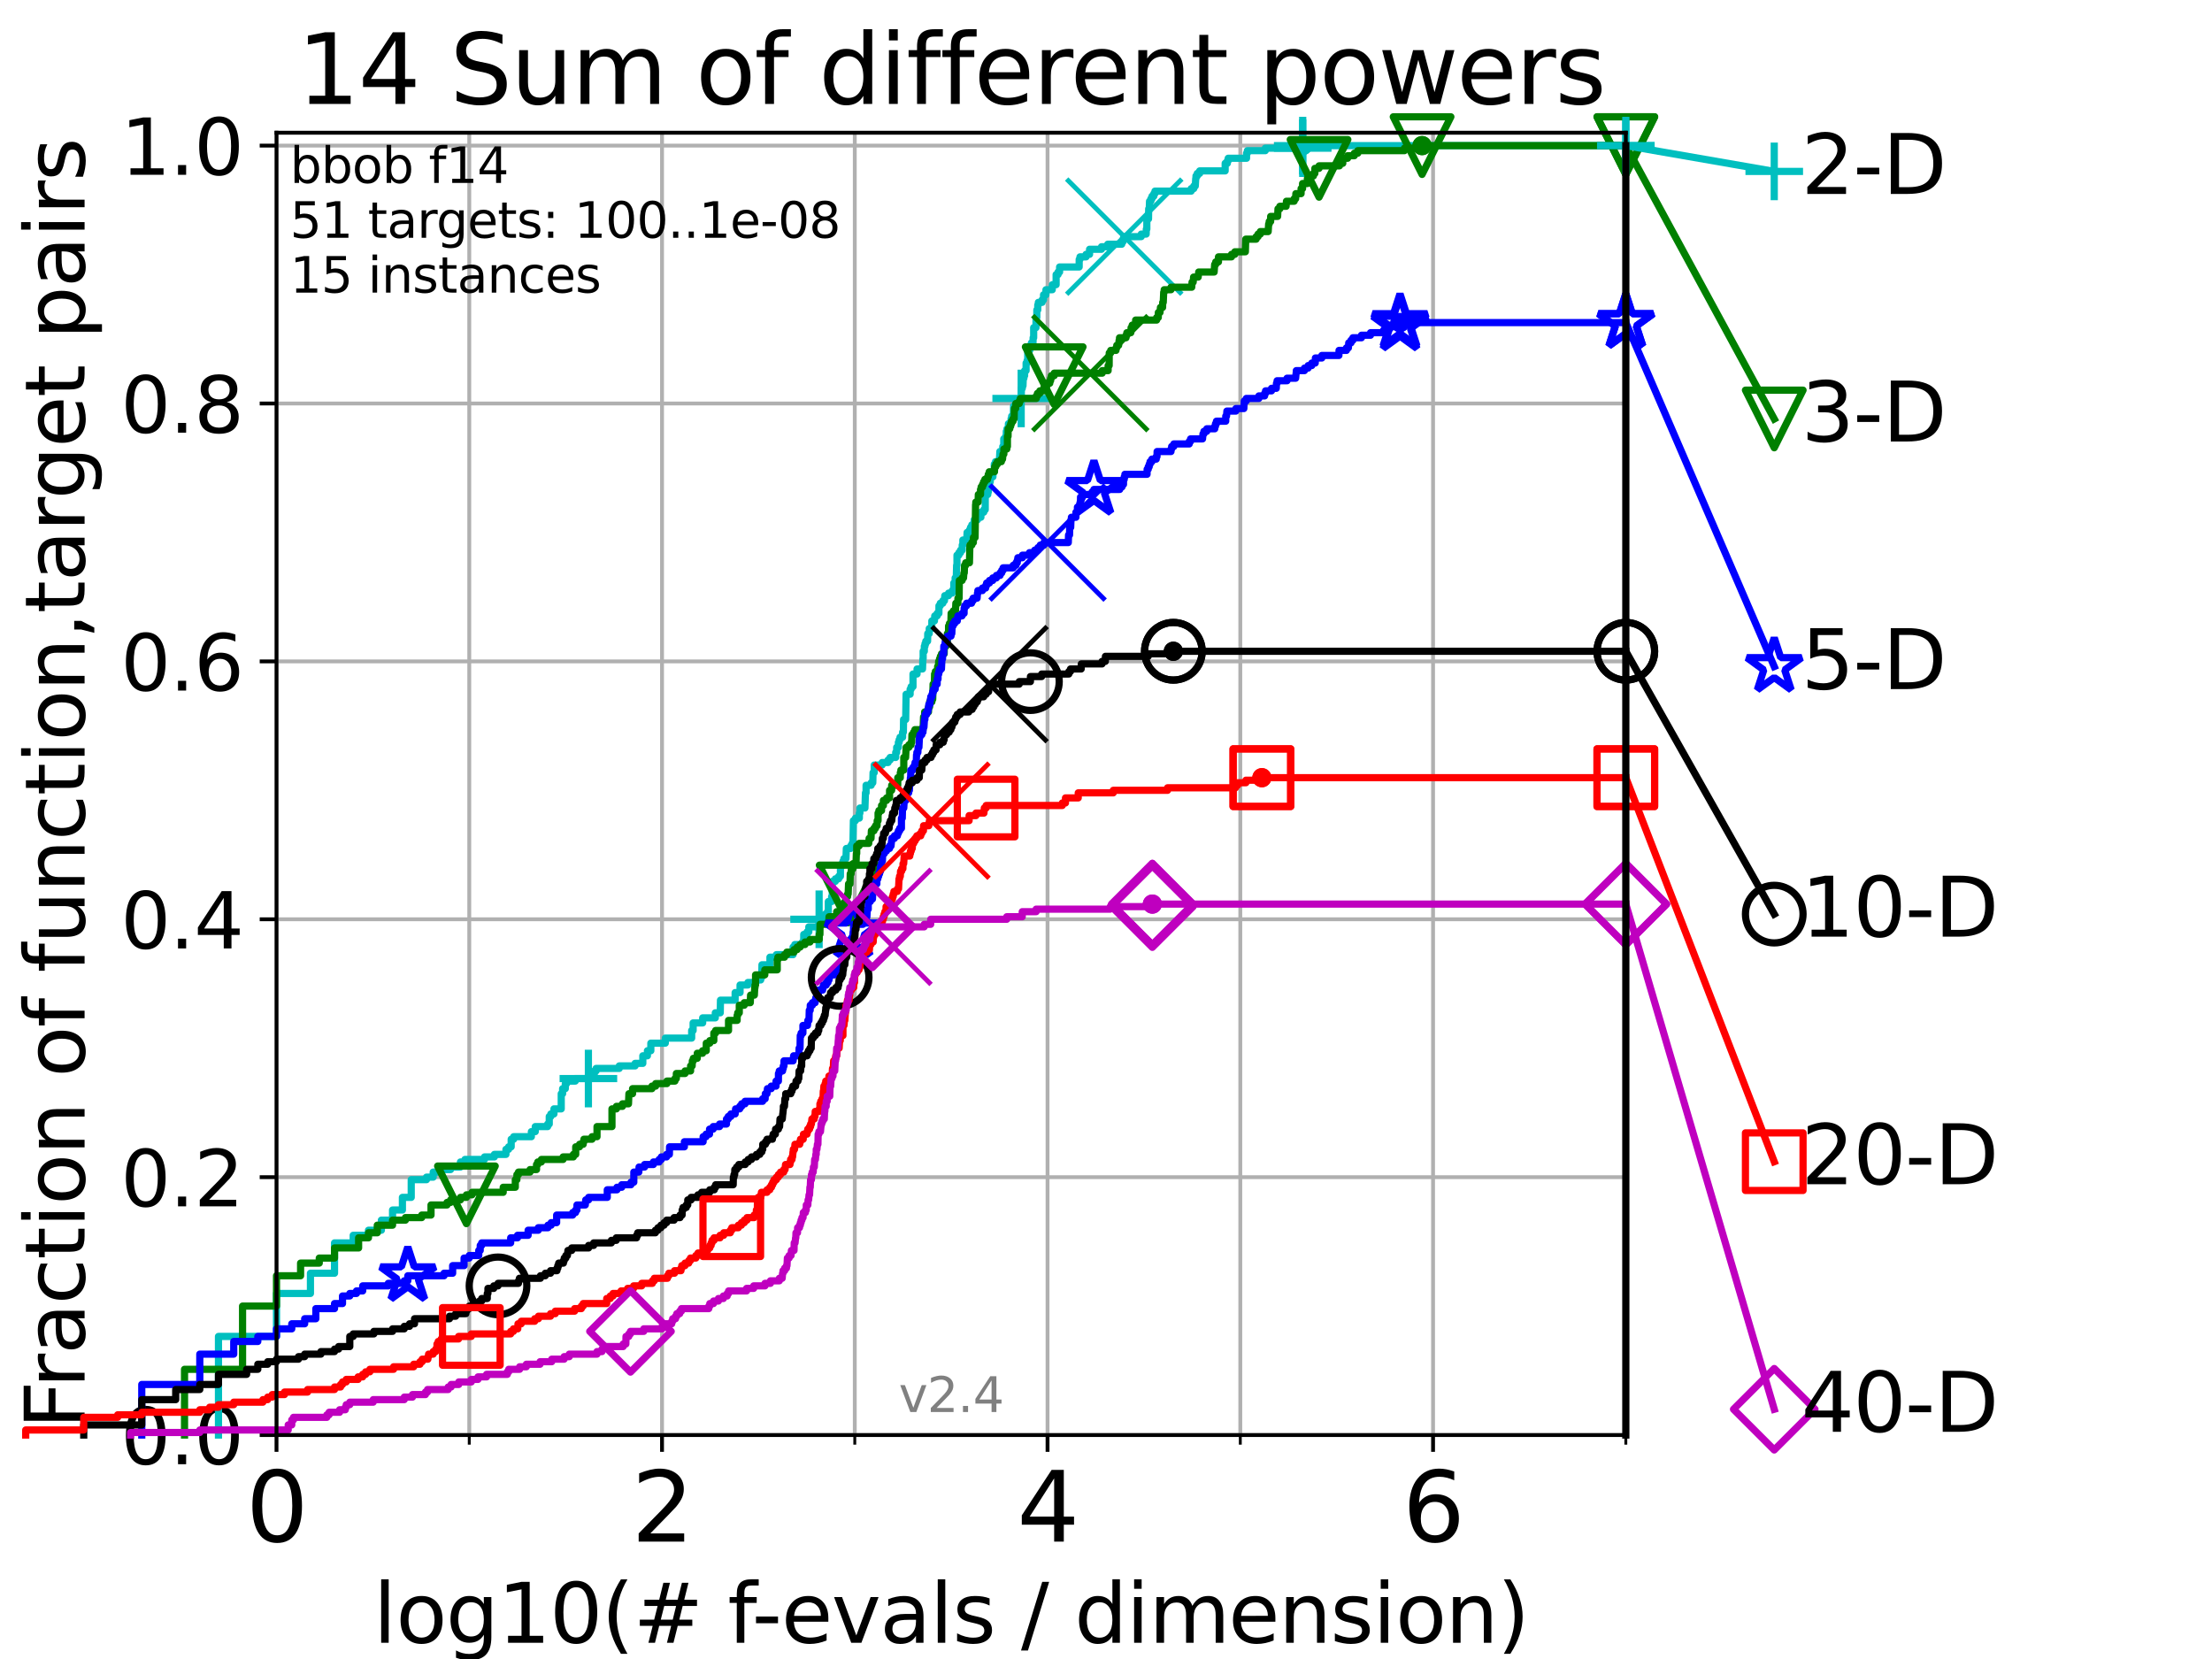 <?xml version="1.0" encoding="utf-8" standalone="no"?>
<!DOCTYPE svg PUBLIC "-//W3C//DTD SVG 1.1//EN"
  "http://www.w3.org/Graphics/SVG/1.1/DTD/svg11.dtd">
<svg height="345.6pt" version="1.1" viewBox="0 0 460.8 345.6" width="460.8pt" xmlns="http://www.w3.org/2000/svg" xmlns:xlink="http://www.w3.org/1999/xlink">
 <defs>
  <style type="text/css">*{stroke-linecap:butt;stroke-linejoin:round;}</style>
 </defs>
 <g id="figure_1">
  <g id="patch_1">
   <path d="M 0 345.6 
L 460.8 345.6 
L 460.8 0 
L 0 0 
z
" style="fill:#ffffff;"/>
  </g>
  <g id="axes_1">
   <g id="patch_2">
    <path d="M 57.6 298.944 
L 338.688 298.944 
L 338.688 27.648 
L 57.6 27.648 
z
" style="fill:#ffffff;"/>
   </g>
   <g id="matplotlib.axis_1">
    <g id="xtick_1">
     <g id="line2d_1">
      <path clip-path="url(#pa3b796abf3)" d="M 57.6 298.944 
L 57.6 27.648 
" style="fill:none;stroke:#b0b0b0;stroke-linecap:square;stroke-width:0.8;"/>
     </g>
     <g id="line2d_2">
      <defs>
       <path d="M 0 0 
L 0 3.5 
" id="mc60d1cea36" style="stroke:#000000;stroke-width:0.8;"/>
      </defs>
      <g>
       <use style="stroke:#000000;stroke-width:0.8;" x="57.6" xlink:href="#mc60d1cea36" y="298.944"/>
      </g>
     </g>
     <g id="text_1">
      <!-- 0 -->
      <g transform="translate(51.237 321.141)scale(0.2 -0.2)">
       <defs>
        <path d="M 2034 4250 
Q 1547 4250 1301 3770 
Q 1056 3291 1056 2328 
Q 1056 1369 1301 889 
Q 1547 409 2034 409 
Q 2525 409 2770 889 
Q 3016 1369 3016 2328 
Q 3016 3291 2770 3770 
Q 2525 4250 2034 4250 
z
M 2034 4750 
Q 2819 4750 3233 4129 
Q 3647 3509 3647 2328 
Q 3647 1150 3233 529 
Q 2819 -91 2034 -91 
Q 1250 -91 836 529 
Q 422 1150 422 2328 
Q 422 3509 836 4129 
Q 1250 4750 2034 4750 
z
" id="DejaVuSans-30" transform="scale(0.016)"/>
       </defs>
       <use xlink:href="#DejaVuSans-30"/>
      </g>
     </g>
    </g>
    <g id="xtick_2">
     <g id="line2d_3">
      <path clip-path="url(#pa3b796abf3)" d="M 137.911 298.944 
L 137.911 27.648 
" style="fill:none;stroke:#b0b0b0;stroke-linecap:square;stroke-width:0.8;"/>
     </g>
     <g id="line2d_4">
      <g>
       <use style="stroke:#000000;stroke-width:0.8;" x="137.911" xlink:href="#mc60d1cea36" y="298.944"/>
      </g>
     </g>
     <g id="text_2">
      <!-- 2 -->
      <g transform="translate(131.548 321.141)scale(0.2 -0.2)">
       <defs>
        <path d="M 1228 531 
L 3431 531 
L 3431 0 
L 469 0 
L 469 531 
Q 828 903 1448 1529 
Q 2069 2156 2228 2338 
Q 2531 2678 2651 2914 
Q 2772 3150 2772 3378 
Q 2772 3750 2511 3984 
Q 2250 4219 1831 4219 
Q 1534 4219 1204 4116 
Q 875 4013 500 3803 
L 500 4441 
Q 881 4594 1212 4672 
Q 1544 4750 1819 4750 
Q 2544 4750 2975 4387 
Q 3406 4025 3406 3419 
Q 3406 3131 3298 2873 
Q 3191 2616 2906 2266 
Q 2828 2175 2409 1742 
Q 1991 1309 1228 531 
z
" id="DejaVuSans-32" transform="scale(0.016)"/>
       </defs>
       <use xlink:href="#DejaVuSans-32"/>
      </g>
     </g>
    </g>
    <g id="xtick_3">
     <g id="line2d_5">
      <path clip-path="url(#pa3b796abf3)" d="M 218.222 298.944 
L 218.222 27.648 
" style="fill:none;stroke:#b0b0b0;stroke-linecap:square;stroke-width:0.8;"/>
     </g>
     <g id="line2d_6">
      <g>
       <use style="stroke:#000000;stroke-width:0.8;" x="218.222" xlink:href="#mc60d1cea36" y="298.944"/>
      </g>
     </g>
     <g id="text_3">
      <!-- 4 -->
      <g transform="translate(211.859 321.141)scale(0.2 -0.2)">
       <defs>
        <path d="M 2419 4116 
L 825 1625 
L 2419 1625 
L 2419 4116 
z
M 2253 4666 
L 3047 4666 
L 3047 1625 
L 3713 1625 
L 3713 1100 
L 3047 1100 
L 3047 0 
L 2419 0 
L 2419 1100 
L 313 1100 
L 313 1709 
L 2253 4666 
z
" id="DejaVuSans-34" transform="scale(0.016)"/>
       </defs>
       <use xlink:href="#DejaVuSans-34"/>
      </g>
     </g>
    </g>
    <g id="xtick_4">
     <g id="line2d_7">
      <path clip-path="url(#pa3b796abf3)" d="M 298.533 298.944 
L 298.533 27.648 
" style="fill:none;stroke:#b0b0b0;stroke-linecap:square;stroke-width:0.8;"/>
     </g>
     <g id="line2d_8">
      <g>
       <use style="stroke:#000000;stroke-width:0.8;" x="298.533" xlink:href="#mc60d1cea36" y="298.944"/>
      </g>
     </g>
     <g id="text_4">
      <!-- 6 -->
      <g transform="translate(292.17 321.141)scale(0.2 -0.2)">
       <defs>
        <path d="M 2113 2584 
Q 1688 2584 1439 2293 
Q 1191 2003 1191 1497 
Q 1191 994 1439 701 
Q 1688 409 2113 409 
Q 2538 409 2786 701 
Q 3034 994 3034 1497 
Q 3034 2003 2786 2293 
Q 2538 2584 2113 2584 
z
M 3366 4563 
L 3366 3988 
Q 3128 4100 2886 4159 
Q 2644 4219 2406 4219 
Q 1781 4219 1451 3797 
Q 1122 3375 1075 2522 
Q 1259 2794 1537 2939 
Q 1816 3084 2150 3084 
Q 2853 3084 3261 2657 
Q 3669 2231 3669 1497 
Q 3669 778 3244 343 
Q 2819 -91 2113 -91 
Q 1303 -91 875 529 
Q 447 1150 447 2328 
Q 447 3434 972 4092 
Q 1497 4750 2381 4750 
Q 2619 4750 2861 4703 
Q 3103 4656 3366 4563 
z
" id="DejaVuSans-36" transform="scale(0.016)"/>
       </defs>
       <use xlink:href="#DejaVuSans-36"/>
      </g>
     </g>
    </g>
    <g id="xtick_5">
     <g id="line2d_9">
      <path clip-path="url(#pa3b796abf3)" d="M 97.755 298.944 
L 97.755 27.648 
" style="fill:none;stroke:#b0b0b0;stroke-linecap:square;stroke-width:0.8;"/>
     </g>
     <g id="line2d_10">
      <defs>
       <path d="M 0 0 
L 0 2 
" id="m669ccade99" style="stroke:#000000;stroke-width:0.6;"/>
      </defs>
      <g>
       <use style="stroke:#000000;stroke-width:0.6;" x="97.755" xlink:href="#m669ccade99" y="298.944"/>
      </g>
     </g>
    </g>
    <g id="xtick_6">
     <g id="line2d_11">
      <path clip-path="url(#pa3b796abf3)" d="M 178.066 298.944 
L 178.066 27.648 
" style="fill:none;stroke:#b0b0b0;stroke-linecap:square;stroke-width:0.8;"/>
     </g>
     <g id="line2d_12">
      <g>
       <use style="stroke:#000000;stroke-width:0.6;" x="178.066" xlink:href="#m669ccade99" y="298.944"/>
      </g>
     </g>
    </g>
    <g id="xtick_7">
     <g id="line2d_13">
      <path clip-path="url(#pa3b796abf3)" d="M 258.377 298.944 
L 258.377 27.648 
" style="fill:none;stroke:#b0b0b0;stroke-linecap:square;stroke-width:0.8;"/>
     </g>
     <g id="line2d_14">
      <g>
       <use style="stroke:#000000;stroke-width:0.6;" x="258.377" xlink:href="#m669ccade99" y="298.944"/>
      </g>
     </g>
    </g>
    <g id="xtick_8">
     <g id="line2d_15">
      <path clip-path="url(#pa3b796abf3)" d="M 338.688 298.944 
L 338.688 27.648 
" style="fill:none;stroke:#b0b0b0;stroke-linecap:square;stroke-width:0.8;"/>
     </g>
     <g id="line2d_16">
      <g>
       <use style="stroke:#000000;stroke-width:0.6;" x="338.688" xlink:href="#m669ccade99" y="298.944"/>
      </g>
     </g>
    </g>
    <g id="text_5">
     <!-- log10(# f-evals / dimension) -->
     <g transform="translate(77.764 342.218)scale(0.17 -0.17)">
      <defs>
       <path d="M 603 4863 
L 1178 4863 
L 1178 0 
L 603 0 
L 603 4863 
z
" id="DejaVuSans-6c" transform="scale(0.016)"/>
       <path d="M 1959 3097 
Q 1497 3097 1228 2736 
Q 959 2375 959 1747 
Q 959 1119 1226 758 
Q 1494 397 1959 397 
Q 2419 397 2687 759 
Q 2956 1122 2956 1747 
Q 2956 2369 2687 2733 
Q 2419 3097 1959 3097 
z
M 1959 3584 
Q 2709 3584 3137 3096 
Q 3566 2609 3566 1747 
Q 3566 888 3137 398 
Q 2709 -91 1959 -91 
Q 1206 -91 779 398 
Q 353 888 353 1747 
Q 353 2609 779 3096 
Q 1206 3584 1959 3584 
z
" id="DejaVuSans-6f" transform="scale(0.016)"/>
       <path d="M 2906 1791 
Q 2906 2416 2648 2759 
Q 2391 3103 1925 3103 
Q 1463 3103 1205 2759 
Q 947 2416 947 1791 
Q 947 1169 1205 825 
Q 1463 481 1925 481 
Q 2391 481 2648 825 
Q 2906 1169 2906 1791 
z
M 3481 434 
Q 3481 -459 3084 -895 
Q 2688 -1331 1869 -1331 
Q 1566 -1331 1297 -1286 
Q 1028 -1241 775 -1147 
L 775 -588 
Q 1028 -725 1275 -790 
Q 1522 -856 1778 -856 
Q 2344 -856 2625 -561 
Q 2906 -266 2906 331 
L 2906 616 
Q 2728 306 2450 153 
Q 2172 0 1784 0 
Q 1141 0 747 490 
Q 353 981 353 1791 
Q 353 2603 747 3093 
Q 1141 3584 1784 3584 
Q 2172 3584 2450 3431 
Q 2728 3278 2906 2969 
L 2906 3500 
L 3481 3500 
L 3481 434 
z
" id="DejaVuSans-67" transform="scale(0.016)"/>
       <path d="M 794 531 
L 1825 531 
L 1825 4091 
L 703 3866 
L 703 4441 
L 1819 4666 
L 2450 4666 
L 2450 531 
L 3481 531 
L 3481 0 
L 794 0 
L 794 531 
z
" id="DejaVuSans-31" transform="scale(0.016)"/>
       <path d="M 1984 4856 
Q 1566 4138 1362 3434 
Q 1159 2731 1159 2009 
Q 1159 1288 1364 580 
Q 1569 -128 1984 -844 
L 1484 -844 
Q 1016 -109 783 600 
Q 550 1309 550 2009 
Q 550 2706 781 3412 
Q 1013 4119 1484 4856 
L 1984 4856 
z
" id="DejaVuSans-28" transform="scale(0.016)"/>
       <path d="M 3272 2816 
L 2363 2816 
L 2100 1772 
L 3016 1772 
L 3272 2816 
z
M 2803 4594 
L 2478 3297 
L 3391 3297 
L 3719 4594 
L 4219 4594 
L 3897 3297 
L 4872 3297 
L 4872 2816 
L 3775 2816 
L 3519 1772 
L 4513 1772 
L 4513 1294 
L 3397 1294 
L 3072 0 
L 2572 0 
L 2894 1294 
L 1978 1294 
L 1656 0 
L 1153 0 
L 1478 1294 
L 494 1294 
L 494 1772 
L 1594 1772 
L 1856 2816 
L 850 2816 
L 850 3297 
L 1978 3297 
L 2297 4594 
L 2803 4594 
z
" id="DejaVuSans-23" transform="scale(0.016)"/>
       <path id="DejaVuSans-20" transform="scale(0.016)"/>
       <path d="M 2375 4863 
L 2375 4384 
L 1825 4384 
Q 1516 4384 1395 4259 
Q 1275 4134 1275 3809 
L 1275 3500 
L 2222 3500 
L 2222 3053 
L 1275 3053 
L 1275 0 
L 697 0 
L 697 3053 
L 147 3053 
L 147 3500 
L 697 3500 
L 697 3744 
Q 697 4328 969 4595 
Q 1241 4863 1831 4863 
L 2375 4863 
z
" id="DejaVuSans-66" transform="scale(0.016)"/>
       <path d="M 313 2009 
L 1997 2009 
L 1997 1497 
L 313 1497 
L 313 2009 
z
" id="DejaVuSans-2d" transform="scale(0.016)"/>
       <path d="M 3597 1894 
L 3597 1613 
L 953 1613 
Q 991 1019 1311 708 
Q 1631 397 2203 397 
Q 2534 397 2845 478 
Q 3156 559 3463 722 
L 3463 178 
Q 3153 47 2828 -22 
Q 2503 -91 2169 -91 
Q 1331 -91 842 396 
Q 353 884 353 1716 
Q 353 2575 817 3079 
Q 1281 3584 2069 3584 
Q 2775 3584 3186 3129 
Q 3597 2675 3597 1894 
z
M 3022 2063 
Q 3016 2534 2758 2815 
Q 2500 3097 2075 3097 
Q 1594 3097 1305 2825 
Q 1016 2553 972 2059 
L 3022 2063 
z
" id="DejaVuSans-65" transform="scale(0.016)"/>
       <path d="M 191 3500 
L 800 3500 
L 1894 563 
L 2988 3500 
L 3597 3500 
L 2284 0 
L 1503 0 
L 191 3500 
z
" id="DejaVuSans-76" transform="scale(0.016)"/>
       <path d="M 2194 1759 
Q 1497 1759 1228 1600 
Q 959 1441 959 1056 
Q 959 750 1161 570 
Q 1363 391 1709 391 
Q 2188 391 2477 730 
Q 2766 1069 2766 1631 
L 2766 1759 
L 2194 1759 
z
M 3341 1997 
L 3341 0 
L 2766 0 
L 2766 531 
Q 2569 213 2275 61 
Q 1981 -91 1556 -91 
Q 1019 -91 701 211 
Q 384 513 384 1019 
Q 384 1609 779 1909 
Q 1175 2209 1959 2209 
L 2766 2209 
L 2766 2266 
Q 2766 2663 2505 2880 
Q 2244 3097 1772 3097 
Q 1472 3097 1187 3025 
Q 903 2953 641 2809 
L 641 3341 
Q 956 3463 1253 3523 
Q 1550 3584 1831 3584 
Q 2591 3584 2966 3190 
Q 3341 2797 3341 1997 
z
" id="DejaVuSans-61" transform="scale(0.016)"/>
       <path d="M 2834 3397 
L 2834 2853 
Q 2591 2978 2328 3040 
Q 2066 3103 1784 3103 
Q 1356 3103 1142 2972 
Q 928 2841 928 2578 
Q 928 2378 1081 2264 
Q 1234 2150 1697 2047 
L 1894 2003 
Q 2506 1872 2764 1633 
Q 3022 1394 3022 966 
Q 3022 478 2636 193 
Q 2250 -91 1575 -91 
Q 1294 -91 989 -36 
Q 684 19 347 128 
L 347 722 
Q 666 556 975 473 
Q 1284 391 1588 391 
Q 1994 391 2212 530 
Q 2431 669 2431 922 
Q 2431 1156 2273 1281 
Q 2116 1406 1581 1522 
L 1381 1569 
Q 847 1681 609 1914 
Q 372 2147 372 2553 
Q 372 3047 722 3315 
Q 1072 3584 1716 3584 
Q 2034 3584 2315 3537 
Q 2597 3491 2834 3397 
z
" id="DejaVuSans-73" transform="scale(0.016)"/>
       <path d="M 1625 4666 
L 2156 4666 
L 531 -594 
L 0 -594 
L 1625 4666 
z
" id="DejaVuSans-2f" transform="scale(0.016)"/>
       <path d="M 2906 2969 
L 2906 4863 
L 3481 4863 
L 3481 0 
L 2906 0 
L 2906 525 
Q 2725 213 2448 61 
Q 2172 -91 1784 -91 
Q 1150 -91 751 415 
Q 353 922 353 1747 
Q 353 2572 751 3078 
Q 1150 3584 1784 3584 
Q 2172 3584 2448 3432 
Q 2725 3281 2906 2969 
z
M 947 1747 
Q 947 1113 1208 752 
Q 1469 391 1925 391 
Q 2381 391 2643 752 
Q 2906 1113 2906 1747 
Q 2906 2381 2643 2742 
Q 2381 3103 1925 3103 
Q 1469 3103 1208 2742 
Q 947 2381 947 1747 
z
" id="DejaVuSans-64" transform="scale(0.016)"/>
       <path d="M 603 3500 
L 1178 3500 
L 1178 0 
L 603 0 
L 603 3500 
z
M 603 4863 
L 1178 4863 
L 1178 4134 
L 603 4134 
L 603 4863 
z
" id="DejaVuSans-69" transform="scale(0.016)"/>
       <path d="M 3328 2828 
Q 3544 3216 3844 3400 
Q 4144 3584 4550 3584 
Q 5097 3584 5394 3201 
Q 5691 2819 5691 2113 
L 5691 0 
L 5113 0 
L 5113 2094 
Q 5113 2597 4934 2840 
Q 4756 3084 4391 3084 
Q 3944 3084 3684 2787 
Q 3425 2491 3425 1978 
L 3425 0 
L 2847 0 
L 2847 2094 
Q 2847 2600 2669 2842 
Q 2491 3084 2119 3084 
Q 1678 3084 1418 2786 
Q 1159 2488 1159 1978 
L 1159 0 
L 581 0 
L 581 3500 
L 1159 3500 
L 1159 2956 
Q 1356 3278 1631 3431 
Q 1906 3584 2284 3584 
Q 2666 3584 2933 3390 
Q 3200 3197 3328 2828 
z
" id="DejaVuSans-6d" transform="scale(0.016)"/>
       <path d="M 3513 2113 
L 3513 0 
L 2938 0 
L 2938 2094 
Q 2938 2591 2744 2837 
Q 2550 3084 2163 3084 
Q 1697 3084 1428 2787 
Q 1159 2491 1159 1978 
L 1159 0 
L 581 0 
L 581 3500 
L 1159 3500 
L 1159 2956 
Q 1366 3272 1645 3428 
Q 1925 3584 2291 3584 
Q 2894 3584 3203 3211 
Q 3513 2838 3513 2113 
z
" id="DejaVuSans-6e" transform="scale(0.016)"/>
       <path d="M 513 4856 
L 1013 4856 
Q 1481 4119 1714 3412 
Q 1947 2706 1947 2009 
Q 1947 1309 1714 600 
Q 1481 -109 1013 -844 
L 513 -844 
Q 928 -128 1133 580 
Q 1338 1288 1338 2009 
Q 1338 2731 1133 3434 
Q 928 4138 513 4856 
z
" id="DejaVuSans-29" transform="scale(0.016)"/>
      </defs>
      <use xlink:href="#DejaVuSans-6c"/>
      <use x="27.783" xlink:href="#DejaVuSans-6f"/>
      <use x="88.965" xlink:href="#DejaVuSans-67"/>
      <use x="152.441" xlink:href="#DejaVuSans-31"/>
      <use x="216.064" xlink:href="#DejaVuSans-30"/>
      <use x="279.688" xlink:href="#DejaVuSans-28"/>
      <use x="318.701" xlink:href="#DejaVuSans-23"/>
      <use x="402.49" xlink:href="#DejaVuSans-20"/>
      <use x="434.277" xlink:href="#DejaVuSans-66"/>
      <use x="463.982" xlink:href="#DejaVuSans-2d"/>
      <use x="500.066" xlink:href="#DejaVuSans-65"/>
      <use x="561.59" xlink:href="#DejaVuSans-76"/>
      <use x="620.77" xlink:href="#DejaVuSans-61"/>
      <use x="682.049" xlink:href="#DejaVuSans-6c"/>
      <use x="709.832" xlink:href="#DejaVuSans-73"/>
      <use x="761.932" xlink:href="#DejaVuSans-20"/>
      <use x="793.719" xlink:href="#DejaVuSans-2f"/>
      <use x="827.41" xlink:href="#DejaVuSans-20"/>
      <use x="859.197" xlink:href="#DejaVuSans-64"/>
      <use x="922.674" xlink:href="#DejaVuSans-69"/>
      <use x="950.457" xlink:href="#DejaVuSans-6d"/>
      <use x="1047.869" xlink:href="#DejaVuSans-65"/>
      <use x="1109.393" xlink:href="#DejaVuSans-6e"/>
      <use x="1172.771" xlink:href="#DejaVuSans-73"/>
      <use x="1224.871" xlink:href="#DejaVuSans-69"/>
      <use x="1252.654" xlink:href="#DejaVuSans-6f"/>
      <use x="1313.836" xlink:href="#DejaVuSans-6e"/>
      <use x="1377.215" xlink:href="#DejaVuSans-29"/>
     </g>
    </g>
   </g>
   <g id="matplotlib.axis_2">
    <g id="ytick_1">
     <g id="line2d_17">
      <path clip-path="url(#pa3b796abf3)" d="M 57.6 298.944 
L 338.688 298.944 
" style="fill:none;stroke:#b0b0b0;stroke-linecap:square;stroke-width:0.8;"/>
     </g>
     <g id="line2d_18">
      <defs>
       <path d="M 0 0 
L -3.5 0 
" id="m6d2e27a931" style="stroke:#000000;stroke-width:0.8;"/>
      </defs>
      <g>
       <use style="stroke:#000000;stroke-width:0.8;" x="57.6" xlink:href="#m6d2e27a931" y="298.944"/>
      </g>
     </g>
     <g id="text_6">
      <!-- 0.0 -->
      <g transform="translate(25.155 305.023)scale(0.16 -0.16)">
       <defs>
        <path d="M 684 794 
L 1344 794 
L 1344 0 
L 684 0 
L 684 794 
z
" id="DejaVuSans-2e" transform="scale(0.016)"/>
       </defs>
       <use xlink:href="#DejaVuSans-30"/>
       <use x="63.623" xlink:href="#DejaVuSans-2e"/>
       <use x="95.41" xlink:href="#DejaVuSans-30"/>
      </g>
     </g>
    </g>
    <g id="ytick_2">
     <g id="line2d_19">
      <path clip-path="url(#pa3b796abf3)" d="M 57.6 245.222 
L 338.688 245.222 
" style="fill:none;stroke:#b0b0b0;stroke-linecap:square;stroke-width:0.8;"/>
     </g>
     <g id="line2d_20">
      <g>
       <use style="stroke:#000000;stroke-width:0.8;" x="57.6" xlink:href="#m6d2e27a931" y="245.222"/>
      </g>
     </g>
     <g id="text_7">
      <!-- 0.2 -->
      <g transform="translate(25.155 251.301)scale(0.16 -0.16)">
       <use xlink:href="#DejaVuSans-30"/>
       <use x="63.623" xlink:href="#DejaVuSans-2e"/>
       <use x="95.41" xlink:href="#DejaVuSans-32"/>
      </g>
     </g>
    </g>
    <g id="ytick_3">
     <g id="line2d_21">
      <path clip-path="url(#pa3b796abf3)" d="M 57.6 191.5 
L 338.688 191.5 
" style="fill:none;stroke:#b0b0b0;stroke-linecap:square;stroke-width:0.8;"/>
     </g>
     <g id="line2d_22">
      <g>
       <use style="stroke:#000000;stroke-width:0.8;" x="57.6" xlink:href="#m6d2e27a931" y="191.5"/>
      </g>
     </g>
     <g id="text_8">
      <!-- 0.4 -->
      <g transform="translate(25.155 197.579)scale(0.16 -0.16)">
       <use xlink:href="#DejaVuSans-30"/>
       <use x="63.623" xlink:href="#DejaVuSans-2e"/>
       <use x="95.41" xlink:href="#DejaVuSans-34"/>
      </g>
     </g>
    </g>
    <g id="ytick_4">
     <g id="line2d_23">
      <path clip-path="url(#pa3b796abf3)" d="M 57.6 137.778 
L 338.688 137.778 
" style="fill:none;stroke:#b0b0b0;stroke-linecap:square;stroke-width:0.8;"/>
     </g>
     <g id="line2d_24">
      <g>
       <use style="stroke:#000000;stroke-width:0.8;" x="57.6" xlink:href="#m6d2e27a931" y="137.778"/>
      </g>
     </g>
     <g id="text_9">
      <!-- 0.6 -->
      <g transform="translate(25.155 143.857)scale(0.16 -0.16)">
       <use xlink:href="#DejaVuSans-30"/>
       <use x="63.623" xlink:href="#DejaVuSans-2e"/>
       <use x="95.41" xlink:href="#DejaVuSans-36"/>
      </g>
     </g>
    </g>
    <g id="ytick_5">
     <g id="line2d_25">
      <path clip-path="url(#pa3b796abf3)" d="M 57.6 84.056 
L 338.688 84.056 
" style="fill:none;stroke:#b0b0b0;stroke-linecap:square;stroke-width:0.8;"/>
     </g>
     <g id="line2d_26">
      <g>
       <use style="stroke:#000000;stroke-width:0.8;" x="57.6" xlink:href="#m6d2e27a931" y="84.056"/>
      </g>
     </g>
     <g id="text_10">
      <!-- 0.8 -->
      <g transform="translate(25.155 90.135)scale(0.16 -0.16)">
       <defs>
        <path d="M 2034 2216 
Q 1584 2216 1326 1975 
Q 1069 1734 1069 1313 
Q 1069 891 1326 650 
Q 1584 409 2034 409 
Q 2484 409 2743 651 
Q 3003 894 3003 1313 
Q 3003 1734 2745 1975 
Q 2488 2216 2034 2216 
z
M 1403 2484 
Q 997 2584 770 2862 
Q 544 3141 544 3541 
Q 544 4100 942 4425 
Q 1341 4750 2034 4750 
Q 2731 4750 3128 4425 
Q 3525 4100 3525 3541 
Q 3525 3141 3298 2862 
Q 3072 2584 2669 2484 
Q 3125 2378 3379 2068 
Q 3634 1759 3634 1313 
Q 3634 634 3220 271 
Q 2806 -91 2034 -91 
Q 1263 -91 848 271 
Q 434 634 434 1313 
Q 434 1759 690 2068 
Q 947 2378 1403 2484 
z
M 1172 3481 
Q 1172 3119 1398 2916 
Q 1625 2713 2034 2713 
Q 2441 2713 2670 2916 
Q 2900 3119 2900 3481 
Q 2900 3844 2670 4047 
Q 2441 4250 2034 4250 
Q 1625 4250 1398 4047 
Q 1172 3844 1172 3481 
z
" id="DejaVuSans-38" transform="scale(0.016)"/>
       </defs>
       <use xlink:href="#DejaVuSans-30"/>
       <use x="63.623" xlink:href="#DejaVuSans-2e"/>
       <use x="95.41" xlink:href="#DejaVuSans-38"/>
      </g>
     </g>
    </g>
    <g id="ytick_6">
     <g id="line2d_27">
      <path clip-path="url(#pa3b796abf3)" d="M 57.6 30.334 
L 338.688 30.334 
" style="fill:none;stroke:#b0b0b0;stroke-linecap:square;stroke-width:0.8;"/>
     </g>
     <g id="line2d_28">
      <g>
       <use style="stroke:#000000;stroke-width:0.8;" x="57.6" xlink:href="#m6d2e27a931" y="30.334"/>
      </g>
     </g>
     <g id="text_11">
      <!-- 1.0 -->
      <g transform="translate(25.155 36.413)scale(0.16 -0.16)">
       <use xlink:href="#DejaVuSans-31"/>
       <use x="63.623" xlink:href="#DejaVuSans-2e"/>
       <use x="95.41" xlink:href="#DejaVuSans-30"/>
      </g>
     </g>
    </g>
    <g id="text_12">
     <!-- Fraction of function,target pairs -->
     <g transform="translate(17.62 297.681)rotate(-90)scale(0.17 -0.17)">
      <defs>
       <path d="M 628 4666 
L 3309 4666 
L 3309 4134 
L 1259 4134 
L 1259 2759 
L 3109 2759 
L 3109 2228 
L 1259 2228 
L 1259 0 
L 628 0 
L 628 4666 
z
" id="DejaVuSans-46" transform="scale(0.016)"/>
       <path d="M 2631 2963 
Q 2534 3019 2420 3045 
Q 2306 3072 2169 3072 
Q 1681 3072 1420 2755 
Q 1159 2438 1159 1844 
L 1159 0 
L 581 0 
L 581 3500 
L 1159 3500 
L 1159 2956 
Q 1341 3275 1631 3429 
Q 1922 3584 2338 3584 
Q 2397 3584 2469 3576 
Q 2541 3569 2628 3553 
L 2631 2963 
z
" id="DejaVuSans-72" transform="scale(0.016)"/>
       <path d="M 3122 3366 
L 3122 2828 
Q 2878 2963 2633 3030 
Q 2388 3097 2138 3097 
Q 1578 3097 1268 2742 
Q 959 2388 959 1747 
Q 959 1106 1268 751 
Q 1578 397 2138 397 
Q 2388 397 2633 464 
Q 2878 531 3122 666 
L 3122 134 
Q 2881 22 2623 -34 
Q 2366 -91 2075 -91 
Q 1284 -91 818 406 
Q 353 903 353 1747 
Q 353 2603 823 3093 
Q 1294 3584 2113 3584 
Q 2378 3584 2631 3529 
Q 2884 3475 3122 3366 
z
" id="DejaVuSans-63" transform="scale(0.016)"/>
       <path d="M 1172 4494 
L 1172 3500 
L 2356 3500 
L 2356 3053 
L 1172 3053 
L 1172 1153 
Q 1172 725 1289 603 
Q 1406 481 1766 481 
L 2356 481 
L 2356 0 
L 1766 0 
Q 1100 0 847 248 
Q 594 497 594 1153 
L 594 3053 
L 172 3053 
L 172 3500 
L 594 3500 
L 594 4494 
L 1172 4494 
z
" id="DejaVuSans-74" transform="scale(0.016)"/>
       <path d="M 544 1381 
L 544 3500 
L 1119 3500 
L 1119 1403 
Q 1119 906 1312 657 
Q 1506 409 1894 409 
Q 2359 409 2629 706 
Q 2900 1003 2900 1516 
L 2900 3500 
L 3475 3500 
L 3475 0 
L 2900 0 
L 2900 538 
Q 2691 219 2414 64 
Q 2138 -91 1772 -91 
Q 1169 -91 856 284 
Q 544 659 544 1381 
z
M 1991 3584 
L 1991 3584 
z
" id="DejaVuSans-75" transform="scale(0.016)"/>
       <path d="M 750 794 
L 1409 794 
L 1409 256 
L 897 -744 
L 494 -744 
L 750 256 
L 750 794 
z
" id="DejaVuSans-2c" transform="scale(0.016)"/>
       <path d="M 1159 525 
L 1159 -1331 
L 581 -1331 
L 581 3500 
L 1159 3500 
L 1159 2969 
Q 1341 3281 1617 3432 
Q 1894 3584 2278 3584 
Q 2916 3584 3314 3078 
Q 3713 2572 3713 1747 
Q 3713 922 3314 415 
Q 2916 -91 2278 -91 
Q 1894 -91 1617 61 
Q 1341 213 1159 525 
z
M 3116 1747 
Q 3116 2381 2855 2742 
Q 2594 3103 2138 3103 
Q 1681 3103 1420 2742 
Q 1159 2381 1159 1747 
Q 1159 1113 1420 752 
Q 1681 391 2138 391 
Q 2594 391 2855 752 
Q 3116 1113 3116 1747 
z
" id="DejaVuSans-70" transform="scale(0.016)"/>
      </defs>
      <use xlink:href="#DejaVuSans-46"/>
      <use x="50.27" xlink:href="#DejaVuSans-72"/>
      <use x="91.383" xlink:href="#DejaVuSans-61"/>
      <use x="152.662" xlink:href="#DejaVuSans-63"/>
      <use x="207.643" xlink:href="#DejaVuSans-74"/>
      <use x="246.852" xlink:href="#DejaVuSans-69"/>
      <use x="274.635" xlink:href="#DejaVuSans-6f"/>
      <use x="335.816" xlink:href="#DejaVuSans-6e"/>
      <use x="399.195" xlink:href="#DejaVuSans-20"/>
      <use x="430.982" xlink:href="#DejaVuSans-6f"/>
      <use x="492.164" xlink:href="#DejaVuSans-66"/>
      <use x="527.369" xlink:href="#DejaVuSans-20"/>
      <use x="559.156" xlink:href="#DejaVuSans-66"/>
      <use x="594.361" xlink:href="#DejaVuSans-75"/>
      <use x="657.74" xlink:href="#DejaVuSans-6e"/>
      <use x="721.119" xlink:href="#DejaVuSans-63"/>
      <use x="776.1" xlink:href="#DejaVuSans-74"/>
      <use x="815.309" xlink:href="#DejaVuSans-69"/>
      <use x="843.092" xlink:href="#DejaVuSans-6f"/>
      <use x="904.273" xlink:href="#DejaVuSans-6e"/>
      <use x="967.652" xlink:href="#DejaVuSans-2c"/>
      <use x="999.439" xlink:href="#DejaVuSans-74"/>
      <use x="1038.648" xlink:href="#DejaVuSans-61"/>
      <use x="1099.928" xlink:href="#DejaVuSans-72"/>
      <use x="1139.291" xlink:href="#DejaVuSans-67"/>
      <use x="1202.768" xlink:href="#DejaVuSans-65"/>
      <use x="1264.291" xlink:href="#DejaVuSans-74"/>
      <use x="1303.5" xlink:href="#DejaVuSans-20"/>
      <use x="1335.287" xlink:href="#DejaVuSans-70"/>
      <use x="1398.764" xlink:href="#DejaVuSans-61"/>
      <use x="1460.043" xlink:href="#DejaVuSans-69"/>
      <use x="1487.826" xlink:href="#DejaVuSans-72"/>
      <use x="1528.939" xlink:href="#DejaVuSans-73"/>
     </g>
    </g>
   </g>
   <g id="line2d_29">
    <defs>
     <path d="M 0 1.5 
C 0.398 1.5 0.779 1.342 1.061 1.061 
C 1.342 0.779 1.5 0.398 1.5 0 
C 1.5 -0.398 1.342 -0.779 1.061 -1.061 
C 0.779 -1.342 0.398 -1.5 0 -1.5 
C -0.398 -1.5 -0.779 -1.342 -1.061 -1.061 
C -1.342 -0.779 -1.5 -0.398 -1.5 0 
C -1.5 0.398 -1.342 0.779 -1.061 1.061 
C -0.779 1.342 -0.398 1.5 0 1.5 
z
" id="m28a309f267" style="stroke:#00bfbf;"/>
    </defs>
    <g>
     <use style="fill:#00bfbf;stroke:#00bfbf;" x="271.378" xlink:href="#m28a309f267" y="30.334"/>
     <use style="fill:#00bfbf;stroke:#00bfbf;" x="271.378" xlink:href="#m28a309f267" y="30.334"/>
    </g>
   </g>
   <g id="line2d_30">
    <path d="M 45.512 298.944 
L 45.512 278.403 
L 57.6 278.403 
L 57.6 269.45 
L 64.671 269.45 
L 64.671 265.236 
L 69.688 265.236 
L 69.688 258.916 
L 73.579 258.916 
L 73.579 257.336 
L 76.759 257.336 
L 76.759 256.282 
L 79.447 256.282 
L 79.447 254.176 
L 81.776 254.176 
L 81.776 252.069 
L 83.83 252.069 
L 83.83 249.436 
L 85.667 249.436 
L 85.667 245.749 
L 88.847 245.749 
L 88.847 245.222 
L 90.243 245.222 
L 90.243 244.169 
L 91.535 244.169 
L 91.535 243.642 
L 93.864 243.642 
L 93.864 243.115 
L 95.918 243.115 
L 95.918 242.062 
L 96.861 242.062 
L 96.861 241.535 
L 100.935 241.535 
L 100.935 241.009 
L 102.989 241.009 
L 102.989 240.482 
L 105.398 240.482 
L 105.398 239.428 
L 105.952 239.428 
L 105.952 238.902 
L 106.489 238.902 
L 106.489 237.322 
L 107.009 237.322 
L 107.009 236.795 
L 110.694 236.795 
L 110.694 235.742 
L 111.506 235.742 
L 111.506 234.688 
L 114.08 234.688 
L 114.08 234.162 
L 114.419 234.162 
L 114.419 232.582 
L 114.751 232.582 
L 114.751 232.055 
L 115.397 232.055 
L 115.397 231.001 
L 116.914 231.001 
L 116.914 227.841 
L 117.203 227.841 
L 117.203 226.788 
L 117.765 226.788 
L 117.765 225.735 
L 118.04 225.735 
L 118.04 225.208 
L 119.85 225.208 
L 119.85 224.681 
L 122.573 224.681 
L 122.573 224.155 
L 123.791 224.155 
L 123.791 223.101 
L 124.178 223.101 
L 124.178 222.575 
L 129.002 222.575 
L 129.002 222.048 
L 132.303 222.048 
L 132.303 221.521 
L 133.91 221.521 
L 133.91 219.941 
L 134.87 219.941 
L 134.87 218.888 
L 135.582 218.888 
L 135.582 217.308 
L 138.595 217.308 
L 138.595 216.254 
L 144.087 216.254 
L 144.087 214.674 
L 144.391 214.674 
L 144.391 213.094 
L 146.378 213.094 
L 146.378 212.041 
L 149.012 212.041 
L 149.012 210.987 
L 150.042 210.987 
L 150.086 208.354 
L 153.142 208.354 
L 153.142 206.774 
L 154.167 206.774 
L 154.167 205.194 
L 155.804 205.194 
L 155.804 204.667 
L 157.5 204.667 
L 157.5 204.141 
L 158.466 204.141 
L 158.466 203.614 
L 158.679 203.614 
L 158.732 200.98 
L 160.394 200.98 
L 160.394 199.4 
L 161.735 199.4 
L 161.735 198.874 
L 165.212 198.874 
L 165.212 197.294 
L 165.573 197.294 
L 165.573 196.767 
L 167.158 196.767 
L 167.158 196.24 
L 167.433 196.24 
L 167.433 194.66 
L 168.125 194.66 
L 168.125 194.133 
L 168.491 194.133 
L 168.491 193.08 
L 170.594 193.08 
L 170.634 191.5 
L 171.883 191.5 
L 171.883 190.447 
L 172.386 190.447 
L 172.386 189.92 
L 172.554 189.92 
L 172.554 187.813 
L 173.246 187.813 
L 173.246 186.76 
L 173.383 186.76 
L 173.383 183.6 
L 174.022 183.6 
L 174.022 183.073 
L 174.711 183.073 
L 174.711 182.546 
L 175.078 182.546 
L 175.078 180.44 
L 175.385 180.44 
L 175.385 179.913 
L 175.618 179.913 
L 175.618 179.386 
L 175.807 179.386 
L 175.807 178.86 
L 176.229 178.86 
L 176.306 176.753 
L 177.208 176.753 
L 177.208 176.226 
L 177.508 176.226 
L 177.508 175.699 
L 177.687 175.699 
L 177.776 170.959 
L 178.205 170.959 
L 178.205 170.433 
L 179.017 170.433 
L 179.017 169.379 
L 179.132 169.379 
L 179.132 168.326 
L 180.182 168.326 
L 180.29 165.166 
L 180.42 165.166 
L 180.42 163.586 
L 181.491 163.586 
L 181.491 163.059 
L 181.818 163.059 
L 181.874 160.952 
L 182.117 160.952 
L 182.117 159.372 
L 183.765 159.372 
L 183.765 158.846 
L 185.003 158.846 
L 185.003 158.319 
L 185.431 158.319 
L 185.431 157.792 
L 186.592 157.792 
L 186.592 156.739 
L 186.794 156.739 
L 186.794 155.685 
L 187.15 155.685 
L 187.15 154.632 
L 187.305 154.632 
L 187.305 154.105 
L 187.494 154.105 
L 187.494 153.579 
L 188.029 153.579 
L 188.029 152.525 
L 188.19 152.525 
L 188.229 149.892 
L 188.672 149.892 
L 188.757 144.625 
L 189.596 144.625 
L 189.596 143.572 
L 189.802 143.572 
L 189.802 143.045 
L 190.193 143.045 
L 190.193 140.411 
L 191.038 140.411 
L 191.038 139.358 
L 192.177 139.358 
L 192.251 137.251 
L 192.309 137.251 
L 192.309 135.671 
L 192.554 135.671 
L 192.554 134.618 
L 192.69 134.618 
L 192.69 134.091 
L 192.859 134.091 
L 192.859 133.565 
L 193.232 133.565 
L 193.265 131.985 
L 193.576 131.985 
L 193.576 130.931 
L 194.115 130.931 
L 194.115 129.351 
L 194.663 129.351 
L 194.723 128.298 
L 195.229 128.298 
L 195.229 127.771 
L 195.593 127.771 
L 195.6 126.191 
L 195.878 126.191 
L 195.878 125.664 
L 196.41 125.664 
L 196.41 125.138 
L 196.748 125.138 
L 196.817 124.084 
L 197.599 124.084 
L 197.599 123.558 
L 198.367 123.558 
L 198.367 123.031 
L 198.691 123.031 
L 198.691 121.451 
L 198.972 121.451 
L 198.972 120.397 
L 199.212 120.397 
L 199.279 117.764 
L 199.354 117.764 
L 199.354 115.657 
L 199.751 115.657 
L 199.751 115.131 
L 200.097 115.131 
L 200.097 114.604 
L 200.451 114.604 
L 200.451 113.55 
L 200.578 113.55 
L 200.578 112.497 
L 201.389 112.497 
L 201.462 110.917 
L 201.961 110.917 
L 201.961 110.39 
L 202.179 110.39 
L 202.179 109.864 
L 202.448 109.864 
L 202.448 109.337 
L 202.943 109.337 
L 202.943 108.284 
L 203.637 108.284 
L 203.637 107.757 
L 204.341 107.757 
L 204.341 106.704 
L 204.934 106.704 
L 204.934 106.177 
L 205.241 106.177 
L 205.25 103.017 
L 205.774 103.017 
L 205.774 102.49 
L 205.886 102.49 
L 205.886 101.437 
L 206.094 101.437 
L 206.148 100.383 
L 206.287 100.383 
L 206.287 99.33 
L 206.845 99.33 
L 206.861 98.277 
L 207.115 98.277 
L 207.132 96.697 
L 207.377 96.697 
L 207.377 96.17 
L 208.186 96.17 
L 208.288 94.063 
L 208.896 94.063 
L 208.896 93.01 
L 209.101 93.01 
L 209.101 91.43 
L 209.482 91.43 
L 209.482 90.903 
L 209.629 90.903 
L 209.629 89.85 
L 209.769 89.85 
L 209.769 89.323 
L 210.071 89.323 
L 210.071 88.27 
L 210.606 88.27 
L 210.627 87.216 
L 210.751 87.216 
L 210.751 86.69 
L 211.103 86.69 
L 211.146 84.583 
L 211.642 84.583 
L 211.642 83.529 
L 212.322 83.529 
L 212.322 83.003 
L 212.73 83.003 
L 212.736 80.896 
L 212.964 80.896 
L 212.964 80.369 
L 213.106 80.369 
L 213.168 78.789 
L 213.3 78.789 
L 213.3 78.263 
L 213.445 78.263 
L 213.445 77.209 
L 213.756 77.209 
L 213.756 75.629 
L 213.967 75.629 
L 213.967 75.102 
L 214.1 75.102 
L 214.1 73.522 
L 214.28 73.522 
L 214.28 72.996 
L 214.52 72.996 
L 214.623 71.942 
L 214.867 71.942 
L 214.867 71.416 
L 215.196 71.416 
L 215.218 70.362 
L 215.332 70.362 
L 215.332 68.255 
L 215.813 68.255 
L 215.823 66.149 
L 215.982 66.149 
L 215.99 64.569 
L 216.18 64.569 
L 216.185 63.515 
L 216.306 63.515 
L 216.306 62.989 
L 217.09 62.989 
L 217.09 62.462 
L 217.389 62.462 
L 217.389 61.409 
L 217.891 61.409 
L 217.891 60.355 
L 219.205 60.355 
L 219.232 59.302 
L 220.01 59.302 
L 220.01 57.195 
L 220.414 57.195 
L 220.414 56.668 
L 220.732 56.668 
L 220.732 55.615 
L 224.808 55.615 
L 224.814 54.035 
L 224.981 54.035 
L 224.981 53.508 
L 226.246 53.508 
L 226.246 52.982 
L 226.974 52.982 
L 226.974 51.928 
L 229.462 51.928 
L 229.462 51.402 
L 230.759 51.402 
L 230.759 50.875 
L 233.678 50.875 
L 233.678 50.348 
L 233.951 50.348 
L 233.951 49.821 
L 234.087 49.821 
L 234.087 49.295 
L 237.74 49.295 
L 237.74 48.768 
L 238.768 48.768 
L 238.799 47.715 
L 238.905 47.715 
L 238.905 45.608 
L 239.257 45.608 
L 239.291 43.501 
L 239.414 43.501 
L 239.466 41.921 
L 239.752 41.921 
L 239.752 41.395 
L 239.986 41.395 
L 239.986 40.868 
L 240.364 40.868 
L 240.364 40.341 
L 240.599 40.341 
L 240.599 39.814 
L 248.148 39.814 
L 248.148 39.288 
L 248.684 39.288 
L 248.684 38.761 
L 248.999 38.761 
L 249.091 37.181 
L 249.145 37.181 
L 249.145 36.654 
L 249.414 36.654 
L 249.414 36.128 
L 249.913 36.128 
L 249.913 35.601 
L 255.221 35.601 
L 255.227 34.021 
L 255.68 34.021 
L 255.68 33.494 
L 255.858 33.494 
L 255.858 32.968 
L 259.677 32.968 
L 259.677 31.914 
L 259.847 31.914 
L 259.847 31.387 
L 263.586 31.387 
L 263.586 30.861 
L 271.378 30.861 
L 271.378 30.334 
L 338.688 30.334 
L 338.688 30.334 
" style="fill:none;stroke:#00bfbf;stroke-linecap:square;stroke-width:1.5;"/>
   </g>
   <g id="line2d_31">
    <defs>
     <path d="M -6 0 
L 6 0 
M 0 6 
L 0 -6 
" id="m80617bc52c" style="stroke:#00bfbf;stroke-width:1.5;"/>
    </defs>
    <g>
     <use style="fill-opacity:0;stroke:#00bfbf;stroke-width:1.5;" x="122.573" xlink:href="#m80617bc52c" y="224.681"/>
     <use style="fill-opacity:0;stroke:#00bfbf;stroke-width:1.5;" x="170.634" xlink:href="#m80617bc52c" y="191.5"/>
     <use style="fill-opacity:0;stroke:#00bfbf;stroke-width:1.5;" x="212.73" xlink:href="#m80617bc52c" y="83.003"/>
     <use style="fill-opacity:0;stroke:#00bfbf;stroke-width:1.5;" x="271.378" xlink:href="#m80617bc52c" y="30.861"/>
     <use style="fill-opacity:0;stroke:#00bfbf;stroke-width:1.5;" x="271.378" xlink:href="#m80617bc52c" y="30.334"/>
     <use style="fill-opacity:0;stroke:#00bfbf;stroke-width:1.5;" x="338.688" xlink:href="#m80617bc52c" y="30.334"/>
    </g>
   </g>
   <g id="line2d_32">
    <path style="fill:none;stroke:#00bfbf;stroke-linecap:square;stroke-width:1.5;"/>
    <g/>
   </g>
   <g id="line2d_33">
    <path clip-path="url(#pa3b796abf3)" d="M 234.201 49.295 
" style="fill:none;stroke:#00bfbf;stroke-linecap:square;stroke-width:1.5;"/>
    <defs>
     <path d="M -12 12 
L 12 -12 
M -12 -12 
L 12 12 
" id="m1629300ca4" style="stroke:#00bfbf;"/>
    </defs>
    <g clip-path="url(#pa3b796abf3)">
     <use style="fill:#00bfbf;stroke:#00bfbf;" x="234.201" xlink:href="#m1629300ca4" y="49.295"/>
    </g>
   </g>
   <g id="line2d_34">
    <defs>
     <path d="M 0 1.5 
C 0.398 1.5 0.779 1.342 1.061 1.061 
C 1.342 0.779 1.5 0.398 1.5 0 
C 1.5 -0.398 1.342 -0.779 1.061 -1.061 
C 0.779 -1.342 0.398 -1.5 0 -1.5 
C -0.398 -1.5 -0.779 -1.342 -1.061 -1.061 
C -1.342 -0.779 -1.5 -0.398 -1.5 0 
C -1.5 0.398 -1.342 0.779 -1.061 1.061 
C -0.779 1.342 -0.398 1.5 0 1.5 
z
" id="m79926c186f" style="stroke:#008000;"/>
    </defs>
    <g>
     <use style="fill:#008000;stroke:#008000;" x="296.244" xlink:href="#m79926c186f" y="30.334"/>
     <use style="fill:#008000;stroke:#008000;" x="296.244" xlink:href="#m79926c186f" y="30.334"/>
    </g>
   </g>
   <g id="line2d_35">
    <path d="M 38.441 298.944 
L 38.441 285.25 
L 50.529 285.25 
L 50.529 272.083 
L 57.6 272.083 
L 57.6 265.763 
L 62.617 265.763 
L 62.617 263.129 
L 66.508 263.129 
L 66.508 262.076 
L 69.688 262.076 
L 69.688 259.969 
L 74.705 259.969 
L 74.705 257.862 
L 76.759 257.862 
L 76.759 256.809 
L 78.596 256.809 
L 78.596 255.229 
L 81.776 255.229 
L 81.776 254.176 
L 84.464 254.176 
L 84.464 253.649 
L 87.85 253.649 
L 87.85 253.122 
L 89.79 253.122 
L 89.79 251.016 
L 93.122 251.016 
L 93.122 250.489 
L 93.864 250.489 
L 93.864 249.962 
L 95.918 249.962 
L 95.918 249.436 
L 97.164 249.436 
L 97.164 248.909 
L 98.327 248.909 
L 98.327 248.382 
L 104.826 248.382 
L 104.826 247.329 
L 107.348 247.329 
L 107.348 245.749 
L 107.68 245.749 
L 107.68 244.695 
L 108.006 244.695 
L 108.006 244.169 
L 110.415 244.169 
L 110.415 243.642 
L 111.768 243.642 
L 111.768 242.589 
L 112.026 242.589 
L 112.026 242.062 
L 112.779 242.062 
L 112.779 241.535 
L 117.298 241.535 
L 117.298 241.009 
L 119.436 241.009 
L 119.436 240.482 
L 119.932 240.482 
L 119.932 238.902 
L 120.728 238.902 
L 120.728 238.375 
L 121.49 238.375 
L 121.49 237.848 
L 121.638 237.848 
L 121.638 237.322 
L 123.327 237.322 
L 123.327 236.795 
L 124.369 236.795 
L 124.369 234.688 
L 127.485 234.688 
L 127.485 231.001 
L 128.411 231.001 
L 128.411 230.475 
L 129.668 230.475 
L 129.668 229.948 
L 130.927 229.948 
L 131.013 227.841 
L 131.774 227.841 
L 131.774 226.788 
L 135.813 226.788 
L 135.813 226.261 
L 136.583 226.261 
L 136.583 225.735 
L 138.927 225.735 
L 138.927 225.208 
L 140.599 225.208 
L 140.599 224.681 
L 140.896 224.681 
L 140.896 223.628 
L 142.708 223.628 
L 142.708 223.101 
L 143.862 223.101 
L 143.862 222.048 
L 144.189 222.048 
L 144.23 220.994 
L 144.431 220.994 
L 144.431 220.468 
L 145.251 220.468 
L 145.251 219.414 
L 146.36 219.414 
L 146.36 218.888 
L 147.13 218.888 
L 147.13 217.308 
L 147.868 217.308 
L 147.868 216.781 
L 148.702 216.781 
L 148.702 215.201 
L 149.074 215.201 
L 149.074 214.674 
L 151.766 214.674 
L 151.766 212.567 
L 153.562 212.567 
L 153.562 211.514 
L 153.68 211.514 
L 153.68 210.987 
L 154.006 210.987 
L 154.006 209.407 
L 155.038 209.407 
L 155.038 208.881 
L 156.297 208.881 
L 156.358 207.301 
L 157.147 207.301 
L 157.224 205.721 
L 157.282 205.721 
L 157.282 205.194 
L 157.396 205.194 
L 157.396 203.087 
L 159.321 203.087 
L 159.321 202.034 
L 161.912 202.034 
L 161.912 199.927 
L 162.043 199.927 
L 162.043 199.4 
L 163.429 199.4 
L 163.429 198.874 
L 163.907 198.874 
L 163.907 198.347 
L 165.411 198.347 
L 165.411 197.82 
L 166.059 197.82 
L 166.059 197.294 
L 166.685 197.294 
L 166.685 196.767 
L 167.693 196.767 
L 167.693 196.24 
L 168.736 196.24 
L 168.736 195.714 
L 170.661 195.714 
L 170.661 194.66 
L 170.802 194.66 
L 170.829 192.553 
L 172.53 192.553 
L 172.53 192.027 
L 172.649 192.027 
L 172.705 190.973 
L 174.291 190.973 
L 174.291 189.92 
L 175.3 189.92 
L 175.3 189.393 
L 175.896 189.393 
L 176.001 187.813 
L 176.184 187.813 
L 176.261 186.76 
L 176.568 186.76 
L 176.568 186.233 
L 176.688 186.233 
L 176.769 184.126 
L 177.067 184.126 
L 177.123 182.02 
L 177.294 182.02 
L 177.348 180.966 
L 177.69 180.966 
L 177.69 179.913 
L 178.326 179.913 
L 178.4 177.806 
L 178.469 177.806 
L 178.469 176.226 
L 178.972 176.226 
L 178.972 175.699 
L 180.977 175.699 
L 181.051 174.646 
L 181.448 174.646 
L 181.525 173.066 
L 182.06 173.066 
L 182.06 172.539 
L 182.385 172.539 
L 182.385 172.013 
L 182.713 172.013 
L 182.735 170.959 
L 182.917 170.959 
L 182.917 169.379 
L 183.092 169.379 
L 183.092 168.853 
L 183.641 168.853 
L 183.641 167.799 
L 184.025 167.799 
L 184.025 166.746 
L 184.686 166.746 
L 184.686 166.219 
L 185.311 166.219 
L 185.311 164.639 
L 185.747 164.639 
L 185.75 163.586 
L 187.013 163.586 
L 187.023 162.006 
L 187.551 162.006 
L 187.551 160.952 
L 187.669 160.952 
L 187.669 160.426 
L 188.272 160.426 
L 188.275 157.792 
L 188.656 157.792 
L 188.766 155.685 
L 189.33 155.685 
L 189.33 155.159 
L 189.796 155.159 
L 189.796 154.632 
L 189.926 154.632 
L 189.973 153.052 
L 190.319 153.052 
L 190.319 152.525 
L 190.591 152.525 
L 190.591 151.999 
L 192.296 151.999 
L 192.391 149.365 
L 192.619 149.365 
L 192.619 148.312 
L 193.423 148.312 
L 193.433 147.258 
L 193.653 147.258 
L 193.653 146.205 
L 194.127 146.205 
L 194.127 145.678 
L 194.302 145.678 
L 194.377 142.518 
L 194.651 142.518 
L 194.685 140.411 
L 194.852 140.411 
L 194.852 139.885 
L 195.289 139.885 
L 195.332 138.831 
L 195.497 138.831 
L 195.54 137.778 
L 195.716 137.778 
L 195.716 137.251 
L 195.897 137.251 
L 195.897 136.725 
L 196.134 136.725 
L 196.134 136.198 
L 196.692 136.198 
L 196.726 134.618 
L 197.085 134.618 
L 197.085 133.565 
L 197.351 133.565 
L 197.351 131.985 
L 197.601 131.985 
L 197.601 130.404 
L 197.788 130.404 
L 197.788 129.878 
L 198.087 129.878 
L 198.139 127.771 
L 198.609 127.771 
L 198.609 127.244 
L 199.045 127.244 
L 199.12 125.664 
L 199.554 125.664 
L 199.554 124.611 
L 199.802 124.611 
L 199.845 120.924 
L 200.427 120.924 
L 200.427 120.397 
L 200.719 120.397 
L 200.794 119.344 
L 200.873 119.344 
L 200.931 117.764 
L 201.171 117.764 
L 201.171 117.237 
L 201.954 117.237 
L 202.046 113.55 
L 202.447 113.55 
L 202.447 113.024 
L 202.765 113.024 
L 202.78 111.97 
L 203.129 111.97 
L 203.23 105.124 
L 203.275 105.124 
L 203.275 104.597 
L 203.764 104.597 
L 203.802 103.017 
L 204.26 103.017 
L 204.26 101.963 
L 204.389 101.963 
L 204.389 101.437 
L 204.683 101.437 
L 204.683 100.91 
L 204.896 100.91 
L 204.896 100.383 
L 205.166 100.383 
L 205.166 99.857 
L 205.73 99.857 
L 205.73 99.33 
L 205.882 99.33 
L 205.882 98.803 
L 206.075 98.803 
L 206.075 98.277 
L 207.165 98.277 
L 207.211 97.223 
L 207.439 97.223 
L 207.439 96.697 
L 207.775 96.697 
L 207.775 96.17 
L 208.602 96.17 
L 208.602 95.643 
L 208.846 95.643 
L 208.946 94.59 
L 209.122 94.59 
L 209.122 93.536 
L 209.738 93.536 
L 209.738 93.01 
L 209.864 93.01 
L 209.864 90.903 
L 209.996 90.903 
L 210.017 89.323 
L 210.352 89.323 
L 210.352 88.796 
L 210.545 88.796 
L 210.545 88.27 
L 210.717 88.27 
L 210.717 87.743 
L 211.04 87.743 
L 211.04 87.216 
L 211.273 87.216 
L 211.31 85.109 
L 211.575 85.109 
L 211.616 84.056 
L 212.338 84.056 
L 212.338 83.529 
L 212.551 83.529 
L 212.551 83.003 
L 215.873 83.003 
L 215.873 82.476 
L 216.118 82.476 
L 216.118 81.949 
L 216.611 81.949 
L 216.611 81.423 
L 217.413 81.423 
L 217.413 80.896 
L 217.549 80.896 
L 217.549 80.369 
L 218.1 80.369 
L 218.1 79.843 
L 218.684 79.843 
L 218.684 79.316 
L 218.861 79.316 
L 218.861 78.789 
L 219.009 78.789 
L 219.009 78.263 
L 219.608 78.263 
L 219.608 77.736 
L 229.611 77.736 
L 229.611 77.209 
L 230.844 77.209 
L 230.844 76.156 
L 231.057 76.156 
L 231.075 73.522 
L 231.381 73.522 
L 231.381 72.996 
L 232.481 72.996 
L 232.481 72.469 
L 232.64 72.469 
L 232.64 71.942 
L 233.033 71.942 
L 233.132 70.889 
L 233.211 70.889 
L 233.211 70.362 
L 234.567 70.362 
L 234.567 69.836 
L 234.74 69.836 
L 234.74 69.309 
L 235.569 69.309 
L 235.626 68.255 
L 235.86 68.255 
L 235.86 67.729 
L 236.572 67.729 
L 236.572 66.675 
L 240.949 66.675 
L 240.949 66.149 
L 241.292 66.149 
L 241.302 65.095 
L 241.648 65.095 
L 241.743 64.042 
L 242.19 64.042 
L 242.211 62.989 
L 242.326 62.989 
L 242.418 60.882 
L 242.522 60.882 
L 242.522 60.355 
L 243.943 60.355 
L 243.943 59.829 
L 248.261 59.829 
L 248.325 58.775 
L 248.56 58.775 
L 248.643 57.722 
L 249.602 57.722 
L 249.708 56.668 
L 252.929 56.668 
L 253.036 55.088 
L 253.257 55.088 
L 253.257 54.562 
L 253.828 54.562 
L 253.828 53.508 
L 256.549 53.508 
L 256.549 52.982 
L 257.244 52.982 
L 257.244 52.455 
L 259.433 52.455 
L 259.51 49.821 
L 261.683 49.821 
L 261.683 49.295 
L 262.075 49.295 
L 262.075 48.768 
L 262.551 48.768 
L 262.551 48.241 
L 264.186 48.241 
L 264.281 46.661 
L 264.397 46.661 
L 264.397 46.135 
L 264.701 46.135 
L 264.701 45.081 
L 266.154 45.081 
L 266.227 43.501 
L 266.614 43.501 
L 266.614 42.975 
L 267.922 42.975 
L 267.988 41.921 
L 269.597 41.921 
L 269.597 41.395 
L 269.908 41.395 
L 269.948 40.341 
L 271.041 40.341 
L 271.041 39.288 
L 271.347 39.288 
L 271.347 38.234 
L 272.352 38.234 
L 272.352 37.181 
L 272.677 37.181 
L 272.677 36.654 
L 273.61 36.654 
L 273.61 36.128 
L 273.912 36.128 
L 273.912 35.074 
L 274.783 35.074 
L 274.783 34.548 
L 279.041 34.548 
L 279.041 34.021 
L 279.728 34.021 
L 279.734 32.968 
L 280.734 32.968 
L 280.734 32.441 
L 282.124 32.441 
L 282.124 31.914 
L 282.854 31.914 
L 282.854 31.387 
L 292.569 31.387 
L 292.569 30.861 
L 296.244 30.861 
L 296.244 30.334 
L 338.688 30.334 
L 338.688 30.334 
" style="fill:none;stroke:#008000;stroke-linecap:square;stroke-width:1.5;"/>
   </g>
   <g id="line2d_36">
    <defs>
     <path d="M -0 6 
L 6 -6 
L -6 -6 
z
" id="mc625c314f3" style="stroke:#008000;stroke-linejoin:miter;stroke-width:1.5;"/>
    </defs>
    <g>
     <use style="fill-opacity:0;stroke:#008000;stroke-linejoin:miter;stroke-width:1.5;" x="97.164" xlink:href="#mc625c314f3" y="248.909"/>
     <use style="fill-opacity:0;stroke:#008000;stroke-linejoin:miter;stroke-width:1.5;" x="176.688" xlink:href="#mc625c314f3" y="186.233"/>
     <use style="fill-opacity:0;stroke:#008000;stroke-linejoin:miter;stroke-width:1.5;" x="219.608" xlink:href="#mc625c314f3" y="78.263"/>
     <use style="fill-opacity:0;stroke:#008000;stroke-linejoin:miter;stroke-width:1.5;" x="274.783" xlink:href="#mc625c314f3" y="35.074"/>
     <use style="fill-opacity:0;stroke:#008000;stroke-linejoin:miter;stroke-width:1.5;" x="296.244" xlink:href="#mc625c314f3" y="30.334"/>
     <use style="fill-opacity:0;stroke:#008000;stroke-linejoin:miter;stroke-width:1.5;" x="338.688" xlink:href="#mc625c314f3" y="30.334"/>
    </g>
   </g>
   <g id="line2d_37">
    <path style="fill:none;stroke:#008000;stroke-linecap:square;stroke-width:1.5;"/>
    <g/>
   </g>
   <g id="line2d_38">
    <path clip-path="url(#pa3b796abf3)" d="M 227.13 77.736 
" style="fill:none;stroke:#008000;stroke-linecap:square;stroke-width:1.5;"/>
    <defs>
     <path d="M -12 12 
L 12 -12 
M -12 -12 
L 12 12 
" id="m93b37d9dfe" style="stroke:#008000;"/>
    </defs>
    <g clip-path="url(#pa3b796abf3)">
     <use style="fill:#008000;stroke:#008000;" x="227.13" xlink:href="#m93b37d9dfe" y="77.736"/>
    </g>
   </g>
   <g id="line2d_39">
    <defs>
     <path d="M 0 1.5 
C 0.398 1.5 0.779 1.342 1.061 1.061 
C 1.342 0.779 1.5 0.398 1.5 0 
C 1.5 -0.398 1.342 -0.779 1.061 -1.061 
C 0.779 -1.342 0.398 -1.5 0 -1.5 
C -0.398 -1.5 -0.779 -1.342 -1.061 -1.061 
C -1.342 -0.779 -1.5 -0.398 -1.5 0 
C -1.5 0.398 -1.342 0.779 -1.061 1.061 
C -0.779 1.342 -0.398 1.5 0 1.5 
z
" id="m7b1e970e18" style="stroke:#0000ff;"/>
    </defs>
    <g>
     <use style="fill:#0000ff;stroke:#0000ff;" x="291.644" xlink:href="#m7b1e970e18" y="67.202"/>
     <use style="fill:#0000ff;stroke:#0000ff;" x="291.644" xlink:href="#m7b1e970e18" y="67.202"/>
    </g>
   </g>
   <g id="line2d_40">
    <path d="M 29.533 298.944 
L 29.533 288.41 
L 41.621 288.41 
L 41.621 282.09 
L 48.692 282.09 
L 48.692 279.457 
L 53.709 279.457 
L 53.709 278.403 
L 57.6 278.403 
L 57.6 276.823 
L 60.78 276.823 
L 60.78 275.77 
L 63.468 275.77 
L 63.468 274.716 
L 65.797 274.716 
L 65.797 272.61 
L 69.688 272.61 
L 69.688 271.556 
L 71.35 271.556 
L 71.35 269.976 
L 72.868 269.976 
L 72.868 269.45 
L 74.263 269.45 
L 74.263 268.923 
L 75.556 268.923 
L 75.556 267.87 
L 80.881 267.87 
L 80.881 267.343 
L 84.213 267.343 
L 84.213 266.816 
L 84.956 266.816 
L 84.956 265.763 
L 92.504 265.763 
L 92.504 265.236 
L 94.295 265.236 
L 94.295 263.656 
L 96.676 263.656 
L 96.676 262.076 
L 97.755 262.076 
L 97.755 261.549 
L 99.732 261.549 
L 99.732 260.496 
L 100.04 260.496 
L 100.04 259.443 
L 100.344 259.443 
L 100.344 258.916 
L 106.383 258.916 
L 106.383 257.862 
L 107.811 257.862 
L 107.811 257.336 
L 110.017 257.336 
L 110.017 256.282 
L 112.128 256.282 
L 112.128 255.756 
L 114.148 255.756 
L 114.148 255.229 
L 114.817 255.229 
L 114.817 254.702 
L 115.959 254.702 
L 115.959 253.122 
L 119.301 253.122 
L 119.301 252.596 
L 119.899 252.596 
L 119.899 252.069 
L 120.191 252.069 
L 120.191 251.016 
L 121.931 251.016 
L 122.018 249.962 
L 122.615 249.962 
L 122.615 249.436 
L 126.507 249.436 
L 126.507 247.855 
L 128.531 247.855 
L 128.531 247.329 
L 129.518 247.329 
L 129.518 246.802 
L 131.44 246.802 
L 131.44 246.275 
L 132.036 246.275 
L 132.036 244.169 
L 133.079 244.169 
L 133.125 243.115 
L 134.279 243.115 
L 134.279 242.589 
L 136.112 242.589 
L 136.112 242.062 
L 137.308 242.062 
L 137.308 241.535 
L 137.771 241.535 
L 137.771 241.009 
L 138.861 241.009 
L 138.861 240.482 
L 139.446 240.482 
L 139.478 238.902 
L 142.567 238.902 
L 142.567 237.848 
L 146.474 237.848 
L 146.474 236.795 
L 147.082 236.795 
L 147.082 236.268 
L 147.809 236.268 
L 147.809 235.215 
L 148.564 235.215 
L 148.564 234.688 
L 149.894 234.688 
L 149.894 234.162 
L 151.341 234.162 
L 151.341 233.108 
L 151.708 233.108 
L 151.708 232.582 
L 152.253 232.582 
L 152.253 232.055 
L 153.149 232.055 
L 153.236 231.001 
L 154.098 231.001 
L 154.098 230.475 
L 154.494 230.475 
L 154.494 229.948 
L 155.207 229.948 
L 155.207 229.421 
L 158.869 229.421 
L 158.869 228.895 
L 159.396 228.895 
L 159.426 227.841 
L 159.778 227.841 
L 159.867 226.788 
L 160.661 226.788 
L 160.661 226.261 
L 161.663 226.261 
L 161.663 225.208 
L 162.156 225.208 
L 162.165 223.628 
L 162.329 223.628 
L 162.329 223.101 
L 163.021 223.101 
L 163.021 222.575 
L 163.169 222.575 
L 163.169 222.048 
L 163.324 222.048 
L 163.324 220.994 
L 165.215 220.994 
L 165.324 219.941 
L 166.412 219.941 
L 166.467 218.361 
L 166.662 218.361 
L 166.709 215.728 
L 166.889 215.728 
L 166.889 215.201 
L 167.262 215.201 
L 167.262 213.621 
L 168.208 213.621 
L 168.294 212.567 
L 168.524 212.567 
L 168.585 210.461 
L 168.776 210.461 
L 168.794 209.407 
L 169.233 209.407 
L 169.233 208.881 
L 169.803 208.881 
L 169.803 208.354 
L 169.953 208.354 
L 169.953 207.827 
L 170.365 207.827 
L 170.365 207.301 
L 170.478 207.301 
L 170.478 206.247 
L 171.366 206.247 
L 171.366 205.721 
L 171.514 205.721 
L 171.514 205.194 
L 172.123 205.194 
L 172.123 204.667 
L 172.477 204.667 
L 172.477 204.141 
L 172.697 204.141 
L 172.697 203.614 
L 172.848 203.614 
L 172.848 203.087 
L 173.898 203.087 
L 173.898 202.56 
L 174.201 202.56 
L 174.201 202.034 
L 174.335 202.034 
L 174.335 201.507 
L 175.216 201.507 
L 175.216 200.98 
L 175.46 200.98 
L 175.541 199.927 
L 175.829 199.927 
L 175.829 199.4 
L 175.987 199.4 
L 175.987 198.874 
L 176.108 198.874 
L 176.143 197.82 
L 176.642 197.82 
L 176.703 196.767 
L 176.756 196.767 
L 176.756 196.24 
L 177.091 196.24 
L 177.091 195.714 
L 177.506 195.714 
L 177.506 195.187 
L 177.65 195.187 
L 177.725 194.133 
L 177.799 194.133 
L 177.813 192.553 
L 179.754 192.553 
L 179.754 192.027 
L 180.464 192.027 
L 180.519 190.973 
L 180.594 190.973 
L 180.673 189.393 
L 180.87 189.393 
L 180.87 187.813 
L 181.304 187.813 
L 181.304 187.287 
L 181.75 187.287 
L 181.851 185.18 
L 181.961 185.18 
L 181.961 184.653 
L 182.116 184.653 
L 182.116 184.126 
L 182.666 184.126 
L 182.666 183.073 
L 182.871 183.073 
L 182.871 182.546 
L 183.04 182.546 
L 183.04 182.02 
L 183.23 182.02 
L 183.23 181.493 
L 183.421 181.493 
L 183.421 180.44 
L 183.638 180.44 
L 183.66 179.386 
L 183.819 179.386 
L 183.892 177.806 
L 184.226 177.806 
L 184.226 177.28 
L 184.673 177.28 
L 184.673 176.753 
L 185.304 176.753 
L 185.304 176.226 
L 185.617 176.226 
L 185.727 175.173 
L 185.768 175.173 
L 185.768 174.646 
L 186.33 174.646 
L 186.33 174.119 
L 186.945 174.119 
L 186.945 173.593 
L 187.153 173.593 
L 187.153 173.066 
L 187.424 173.066 
L 187.424 172.539 
L 187.784 172.539 
L 187.784 170.433 
L 187.959 170.433 
L 188.014 168.326 
L 188.27 168.326 
L 188.367 166.746 
L 188.702 166.746 
L 188.736 165.692 
L 188.962 165.692 
L 188.962 165.166 
L 189.293 165.166 
L 189.293 164.639 
L 189.444 164.639 
L 189.477 163.586 
L 189.56 163.586 
L 189.654 162.006 
L 189.704 162.006 
L 189.736 160.426 
L 190.165 160.426 
L 190.165 159.899 
L 190.493 159.899 
L 190.493 159.372 
L 190.622 159.372 
L 190.622 158.846 
L 190.877 158.846 
L 190.927 157.265 
L 190.998 157.265 
L 190.998 156.739 
L 191.212 156.739 
L 191.254 155.685 
L 191.432 155.685 
L 191.538 153.579 
L 191.635 153.579 
L 191.635 153.052 
L 192.032 153.052 
L 192.032 152.525 
L 192.276 152.525 
L 192.303 151.472 
L 192.479 151.472 
L 192.578 149.892 
L 192.672 149.892 
L 192.699 148.838 
L 193.033 148.838 
L 193.033 148.312 
L 193.283 148.312 
L 193.283 147.785 
L 193.401 147.785 
L 193.489 146.732 
L 193.718 146.732 
L 193.808 145.678 
L 193.889 145.678 
L 193.889 145.152 
L 194.15 145.152 
L 194.15 144.625 
L 194.295 144.625 
L 194.295 144.098 
L 194.45 144.098 
L 194.45 143.572 
L 194.805 143.572 
L 194.877 142.518 
L 195.227 142.518 
L 195.24 141.465 
L 195.412 141.465 
L 195.412 140.411 
L 195.563 140.411 
L 195.563 139.885 
L 195.712 139.885 
L 195.712 139.358 
L 196.119 139.358 
L 196.226 137.251 
L 196.345 137.251 
L 196.378 136.198 
L 196.587 136.198 
L 196.611 134.618 
L 196.821 134.618 
L 196.922 133.565 
L 197.265 133.565 
L 197.371 132.511 
L 198.115 132.511 
L 198.115 131.985 
L 198.278 131.985 
L 198.349 130.404 
L 198.535 130.404 
L 198.535 129.878 
L 198.876 129.878 
L 198.876 129.351 
L 199.422 129.351 
L 199.422 128.824 
L 199.55 128.824 
L 199.55 128.298 
L 200.411 128.298 
L 200.411 127.771 
L 200.838 127.771 
L 200.838 126.718 
L 200.95 126.718 
L 200.95 126.191 
L 201.365 126.191 
L 201.365 125.664 
L 202.397 125.664 
L 202.397 125.138 
L 202.714 125.138 
L 202.714 124.611 
L 203.548 124.611 
L 203.626 123.558 
L 203.706 123.558 
L 203.706 123.031 
L 204.654 123.031 
L 204.654 122.504 
L 205.332 122.504 
L 205.332 121.977 
L 205.528 121.977 
L 205.528 121.451 
L 206.118 121.451 
L 206.118 120.924 
L 206.808 120.924 
L 206.808 120.397 
L 207.564 120.397 
L 207.564 119.871 
L 208.33 119.871 
L 208.33 119.344 
L 208.677 119.344 
L 208.677 118.817 
L 208.962 118.817 
L 208.962 118.291 
L 211.071 118.291 
L 211.071 117.764 
L 211.647 117.764 
L 211.647 117.237 
L 211.912 117.237 
L 211.912 116.711 
L 212.034 116.711 
L 212.034 116.184 
L 212.976 116.184 
L 212.976 115.657 
L 214.452 115.657 
L 214.452 115.131 
L 215.55 115.131 
L 215.55 114.604 
L 216.22 114.604 
L 216.22 114.077 
L 216.702 114.077 
L 216.702 113.55 
L 217.463 113.55 
L 217.463 113.024 
L 222.548 113.024 
L 222.598 111.444 
L 222.806 111.444 
L 222.831 109.864 
L 223.046 109.864 
L 223.102 108.284 
L 223.192 108.284 
L 223.192 107.757 
L 224.134 107.757 
L 224.134 106.704 
L 224.447 106.704 
L 224.447 105.65 
L 224.978 105.65 
L 225.016 104.597 
L 225.093 104.597 
L 225.093 103.543 
L 225.521 103.543 
L 225.521 103.017 
L 227.489 103.017 
L 227.489 102.49 
L 227.883 102.49 
L 227.883 101.963 
L 233.263 101.963 
L 233.263 101.437 
L 233.728 101.437 
L 233.728 100.91 
L 234.044 100.91 
L 234.044 99.857 
L 234.198 99.857 
L 234.198 99.33 
L 234.338 99.33 
L 234.338 98.803 
L 238.954 98.803 
L 238.968 97.75 
L 239.2 97.75 
L 239.2 97.223 
L 239.404 97.223 
L 239.404 96.697 
L 239.582 96.697 
L 239.582 96.17 
L 239.957 96.17 
L 239.957 95.643 
L 240.866 95.643 
L 240.866 95.116 
L 241.026 95.116 
L 241.044 94.063 
L 243.937 94.063 
L 243.937 93.536 
L 244.074 93.536 
L 244.074 93.01 
L 244.528 93.01 
L 244.528 92.483 
L 247.738 92.483 
L 247.738 91.956 
L 248.014 91.956 
L 248.014 91.43 
L 250.51 91.43 
L 250.604 90.376 
L 250.804 90.376 
L 250.804 89.85 
L 251.397 89.85 
L 251.397 89.323 
L 253.053 89.323 
L 253.053 88.796 
L 253.204 88.796 
L 253.204 88.27 
L 253.406 88.27 
L 253.406 87.743 
L 255.344 87.743 
L 255.344 86.69 
L 255.508 86.69 
L 255.583 85.636 
L 257.451 85.636 
L 257.451 85.109 
L 259.116 85.109 
L 259.2 83.529 
L 259.622 83.529 
L 259.622 83.003 
L 262.245 83.003 
L 262.245 82.476 
L 263.441 82.476 
L 263.441 81.949 
L 263.636 81.949 
L 263.636 81.423 
L 264.881 81.423 
L 264.881 80.896 
L 265.872 80.896 
L 265.911 79.843 
L 266.042 79.843 
L 266.042 79.316 
L 268.114 79.316 
L 268.114 78.789 
L 269.906 78.789 
L 270.004 77.736 
L 270.041 77.736 
L 270.041 77.209 
L 271.742 77.209 
L 271.742 76.682 
L 272.506 76.682 
L 272.506 76.156 
L 273.265 76.156 
L 273.265 75.629 
L 273.988 75.629 
L 274.018 74.576 
L 275.362 74.576 
L 275.362 74.049 
L 278.92 74.049 
L 278.943 72.996 
L 280.481 72.996 
L 280.481 72.469 
L 280.894 72.469 
L 280.966 71.416 
L 281.437 71.416 
L 281.437 70.889 
L 281.827 70.889 
L 281.827 70.362 
L 283.618 70.362 
L 283.618 69.836 
L 285.502 69.836 
L 285.502 69.309 
L 288.223 69.309 
L 288.223 68.782 
L 288.582 68.782 
L 288.582 68.255 
L 289.775 68.255 
L 289.775 67.729 
L 291.644 67.729 
L 291.644 67.202 
L 338.688 67.202 
L 338.688 67.202 
" style="fill:none;stroke:#0000ff;stroke-linecap:square;stroke-width:1.5;"/>
   </g>
   <g id="line2d_41">
    <defs>
     <path d="M 0 -6 
L -1.347 -1.854 
L -5.706 -1.854 
L -2.18 0.708 
L -3.527 4.854 
L -0 2.292 
L 3.527 4.854 
L 2.18 0.708 
L 5.706 -1.854 
L 1.347 -1.854 
z
" id="mf7ddaa9b61" style="stroke:#0000ff;stroke-linejoin:bevel;stroke-width:1.5;"/>
    </defs>
    <g>
     <use style="fill-opacity:0;stroke:#0000ff;stroke-linejoin:bevel;stroke-width:1.5;" x="84.956" xlink:href="#mf7ddaa9b61" y="265.763"/>
     <use style="fill-opacity:0;stroke:#0000ff;stroke-linejoin:bevel;stroke-width:1.5;" x="177.725" xlink:href="#mf7ddaa9b61" y="194.133"/>
     <use style="fill-opacity:0;stroke:#0000ff;stroke-linejoin:bevel;stroke-width:1.5;" x="227.883" xlink:href="#mf7ddaa9b61" y="101.963"/>
     <use style="fill-opacity:0;stroke:#0000ff;stroke-linejoin:bevel;stroke-width:1.5;" x="291.644" xlink:href="#mf7ddaa9b61" y="67.729"/>
     <use style="fill-opacity:0;stroke:#0000ff;stroke-linejoin:bevel;stroke-width:1.5;" x="291.644" xlink:href="#mf7ddaa9b61" y="67.202"/>
     <use style="fill-opacity:0;stroke:#0000ff;stroke-linejoin:bevel;stroke-width:1.5;" x="338.688" xlink:href="#mf7ddaa9b61" y="67.202"/>
    </g>
   </g>
   <g id="line2d_42">
    <path style="fill:none;stroke:#0000ff;stroke-linecap:square;stroke-width:1.5;"/>
    <g/>
   </g>
   <g id="line2d_43">
    <path clip-path="url(#pa3b796abf3)" d="M 218.222 113.024 
" style="fill:none;stroke:#0000ff;stroke-linecap:square;stroke-width:1.5;"/>
    <defs>
     <path d="M -12 12 
L 12 -12 
M -12 -12 
L 12 12 
" id="m5b426fb596" style="stroke:#0000ff;"/>
    </defs>
    <g clip-path="url(#pa3b796abf3)">
     <use style="fill:#0000ff;stroke:#0000ff;" x="218.222" xlink:href="#m5b426fb596" y="113.024"/>
    </g>
   </g>
   <g id="line2d_44">
    <defs>
     <path d="M 0 1.5 
C 0.398 1.5 0.779 1.342 1.061 1.061 
C 1.342 0.779 1.5 0.398 1.5 0 
C 1.5 -0.398 1.342 -0.779 1.061 -1.061 
C 0.779 -1.342 0.398 -1.5 0 -1.5 
C -0.398 -1.5 -0.779 -1.342 -1.061 -1.061 
C -1.342 -0.779 -1.5 -0.398 -1.5 0 
C -1.5 0.398 -1.342 0.779 -1.061 1.061 
C -0.779 1.342 -0.398 1.5 0 1.5 
z
" id="md19193ae35" style="stroke:#000000;"/>
    </defs>
    <g>
     <use style="stroke:#000000;" x="244.431" xlink:href="#md19193ae35" y="135.671"/>
     <use style="stroke:#000000;" x="244.431" xlink:href="#md19193ae35" y="135.671"/>
    </g>
   </g>
   <g id="line2d_45">
    <path d="M 17.445 298.944 
L 17.445 296.837 
L 29.533 296.837 
L 29.533 291.57 
L 36.604 291.57 
L 36.604 289.464 
L 41.621 289.464 
L 41.621 288.41 
L 45.512 288.41 
L 45.512 286.304 
L 51.38 286.304 
L 51.38 285.25 
L 53.709 285.25 
L 53.709 284.197 
L 55.763 284.197 
L 55.763 283.67 
L 57.6 283.67 
L 57.6 283.143 
L 62.175 283.143 
L 62.175 282.617 
L 63.468 282.617 
L 63.468 282.09 
L 66.854 282.09 
L 66.854 281.563 
L 69.688 281.563 
L 69.688 281.037 
L 70.539 281.037 
L 70.539 280.51 
L 72.868 280.51 
L 72.868 278.403 
L 73.579 278.403 
L 73.579 277.877 
L 77.885 277.877 
L 77.885 277.35 
L 81.776 277.35 
L 81.776 276.823 
L 84.213 276.823 
L 84.213 276.296 
L 85.315 276.296 
L 85.315 275.77 
L 86.351 275.77 
L 86.351 274.716 
L 93.645 274.716 
L 93.645 274.19 
L 94.921 274.19 
L 94.921 273.663 
L 97.044 273.663 
L 97.044 273.136 
L 97.224 273.136 
L 97.224 272.61 
L 97.755 272.61 
L 97.755 272.083 
L 98.606 272.083 
L 98.606 271.556 
L 99.887 271.556 
L 99.887 271.03 
L 100.344 271.03 
L 100.344 270.503 
L 101.507 270.503 
L 101.507 269.45 
L 101.647 269.45 
L 101.647 268.396 
L 102.859 268.396 
L 102.859 267.87 
L 103.747 267.87 
L 103.747 267.343 
L 108.006 267.343 
L 108.006 266.816 
L 108.199 266.816 
L 108.199 266.289 
L 112.581 266.289 
L 112.581 265.763 
L 113.595 265.763 
L 113.595 265.236 
L 114.685 265.236 
L 114.685 264.709 
L 116.02 264.709 
L 116.02 264.183 
L 116.203 264.183 
L 116.203 263.656 
L 116.383 263.656 
L 116.383 263.129 
L 117.373 263.129 
L 117.373 262.603 
L 117.542 262.603 
L 117.542 262.076 
L 117.876 262.076 
L 117.876 261.549 
L 118.203 261.549 
L 118.31 260.496 
L 119.097 260.496 
L 119.097 259.969 
L 122.615 259.969 
L 122.615 259.443 
L 123.673 259.443 
L 123.673 258.916 
L 127.358 258.916 
L 127.358 258.389 
L 128.381 258.389 
L 128.381 257.862 
L 132.613 257.862 
L 132.613 257.336 
L 132.847 257.336 
L 132.847 256.809 
L 136.532 256.809 
L 136.532 256.282 
L 137.071 256.282 
L 137.071 255.756 
L 137.683 255.756 
L 137.683 255.229 
L 138.341 255.229 
L 138.341 254.702 
L 138.878 254.702 
L 138.878 254.176 
L 140.424 254.176 
L 140.424 253.649 
L 141.662 253.649 
L 141.662 253.122 
L 142.093 253.122 
L 142.107 252.069 
L 142.284 252.069 
L 142.284 251.542 
L 142.963 251.542 
L 142.963 251.016 
L 143.273 251.016 
L 143.273 249.962 
L 143.965 249.962 
L 143.965 249.436 
L 145.395 249.436 
L 145.395 248.909 
L 146.162 248.909 
L 146.162 248.382 
L 147.849 248.382 
L 147.849 247.855 
L 148.799 247.855 
L 148.799 247.329 
L 149.086 247.329 
L 149.086 246.802 
L 152.737 246.802 
L 152.774 245.222 
L 152.9 245.222 
L 152.9 244.695 
L 153.047 244.695 
L 153.076 243.642 
L 153.452 243.642 
L 153.452 243.115 
L 153.911 243.115 
L 153.911 242.589 
L 155.239 242.589 
L 155.239 242.062 
L 155.854 242.062 
L 155.854 241.535 
L 156.545 241.535 
L 156.545 241.009 
L 157.58 241.009 
L 157.58 240.482 
L 158.288 240.482 
L 158.288 239.955 
L 158.711 239.955 
L 158.711 239.428 
L 158.895 239.428 
L 158.895 238.375 
L 159.457 238.375 
L 159.457 237.848 
L 159.788 237.848 
L 159.788 237.322 
L 160.905 237.322 
L 160.905 236.795 
L 161.054 236.795 
L 161.054 236.268 
L 161.524 236.268 
L 161.565 235.215 
L 162.161 235.215 
L 162.161 234.688 
L 162.402 234.688 
L 162.488 233.108 
L 162.963 233.108 
L 163.062 232.055 
L 163.074 232.055 
L 163.185 231.001 
L 163.189 231.001 
L 163.189 230.475 
L 163.417 230.475 
L 163.506 228.895 
L 163.674 228.895 
L 163.674 227.841 
L 164.739 227.841 
L 164.739 227.315 
L 164.981 227.315 
L 164.981 226.788 
L 165.164 226.788 
L 165.164 226.261 
L 165.739 226.261 
L 165.831 225.208 
L 166.228 225.208 
L 166.228 224.681 
L 166.402 224.681 
L 166.467 223.101 
L 166.786 223.101 
L 166.862 222.048 
L 167.004 222.048 
L 167.008 220.468 
L 167.23 220.468 
L 167.23 219.941 
L 168.15 219.941 
L 168.15 219.414 
L 168.407 219.414 
L 168.407 218.888 
L 168.725 218.888 
L 168.725 218.361 
L 168.988 218.361 
L 169.032 216.254 
L 169.406 216.254 
L 169.406 215.728 
L 169.867 215.728 
L 169.867 215.201 
L 170.381 215.201 
L 170.381 214.674 
L 170.564 214.674 
L 170.631 213.621 
L 170.999 213.621 
L 170.999 213.094 
L 171.297 213.094 
L 171.297 212.567 
L 171.55 212.567 
L 171.55 212.041 
L 171.724 212.041 
L 171.724 211.514 
L 171.893 211.514 
L 171.983 210.461 
L 172.022 210.461 
L 172.022 209.934 
L 172.157 209.934 
L 172.157 209.407 
L 172.316 209.407 
L 172.424 207.827 
L 172.926 207.827 
L 173.026 206.774 
L 173.452 206.774 
L 173.452 206.247 
L 174.129 206.247 
L 174.129 205.721 
L 174.593 205.721 
L 174.593 205.194 
L 174.711 205.194 
L 174.783 204.141 
L 175.017 204.141 
L 175.017 203.614 
L 175.349 203.614 
L 175.349 203.087 
L 175.551 203.087 
L 175.636 202.034 
L 175.692 202.034 
L 175.746 200.98 
L 175.993 200.98 
L 176.059 199.927 
L 176.12 199.927 
L 176.12 199.4 
L 176.395 199.4 
L 176.473 198.347 
L 176.684 198.347 
L 176.684 197.82 
L 177.598 197.82 
L 177.598 197.294 
L 177.734 197.294 
L 177.734 196.767 
L 177.85 196.767 
L 177.954 195.187 
L 178.087 195.187 
L 178.176 193.607 
L 178.316 193.607 
L 178.377 192.553 
L 178.439 192.553 
L 178.439 192.027 
L 179.002 192.027 
L 179.109 190.447 
L 179.209 190.447 
L 179.298 188.867 
L 179.358 188.867 
L 179.423 187.813 
L 179.536 187.813 
L 179.564 186.76 
L 180.185 186.76 
L 180.255 185.18 
L 180.39 185.18 
L 180.39 184.653 
L 180.545 184.653 
L 180.545 183.6 
L 180.936 183.6 
L 180.936 183.073 
L 181.112 183.073 
L 181.122 182.02 
L 181.224 182.02 
L 181.224 180.966 
L 181.601 180.966 
L 181.659 179.913 
L 181.998 179.913 
L 182.038 178.86 
L 182.431 178.86 
L 182.431 178.333 
L 182.634 178.333 
L 182.634 177.806 
L 182.826 177.806 
L 182.862 176.753 
L 183.323 176.753 
L 183.323 176.226 
L 183.659 176.226 
L 183.659 175.699 
L 183.773 175.699 
L 183.809 174.646 
L 184.01 174.646 
L 184.076 173.593 
L 184.444 173.593 
L 184.444 173.066 
L 184.612 173.066 
L 184.612 172.539 
L 185.22 172.539 
L 185.287 171.486 
L 185.483 171.486 
L 185.483 170.959 
L 185.766 170.959 
L 185.854 169.906 
L 185.943 169.906 
L 185.943 169.379 
L 186.352 169.379 
L 186.4 168.326 
L 186.58 168.326 
L 186.58 167.799 
L 186.709 167.799 
L 186.721 166.746 
L 187.502 166.746 
L 187.502 166.219 
L 188.06 166.219 
L 188.06 165.692 
L 188.504 165.692 
L 188.504 165.166 
L 188.765 165.166 
L 188.765 164.639 
L 189.027 164.639 
L 189.027 164.112 
L 189.264 164.112 
L 189.264 163.586 
L 189.386 163.586 
L 189.386 163.059 
L 190.056 163.059 
L 190.056 162.532 
L 191.013 162.532 
L 191.013 162.006 
L 191.504 162.006 
L 191.554 160.426 
L 192.024 160.426 
L 192.092 159.372 
L 192.141 159.372 
L 192.141 158.846 
L 192.696 158.846 
L 192.696 158.319 
L 193.103 158.319 
L 193.103 157.792 
L 193.951 157.792 
L 193.951 157.265 
L 194.248 157.265 
L 194.248 156.739 
L 194.533 156.739 
L 194.533 156.212 
L 195.001 156.212 
L 195.012 155.159 
L 195.789 155.159 
L 195.789 154.632 
L 196.501 154.632 
L 196.501 154.105 
L 196.688 154.105 
L 196.71 153.052 
L 197.195 153.052 
L 197.195 152.525 
L 197.737 152.525 
L 197.737 151.999 
L 198.082 151.999 
L 198.082 151.472 
L 198.297 151.472 
L 198.297 150.945 
L 198.468 150.945 
L 198.468 150.419 
L 198.912 150.419 
L 198.912 149.892 
L 199.085 149.892 
L 199.085 149.365 
L 199.409 149.365 
L 199.409 148.838 
L 200.014 148.838 
L 200.014 148.312 
L 201.819 148.312 
L 201.819 147.785 
L 202.523 147.785 
L 202.523 147.258 
L 202.846 147.258 
L 202.846 146.732 
L 203.166 146.732 
L 203.166 146.205 
L 203.594 146.205 
L 203.594 145.678 
L 203.802 145.678 
L 203.802 145.152 
L 204.925 145.152 
L 204.925 144.625 
L 205.433 144.625 
L 205.433 144.098 
L 205.946 144.098 
L 206.019 143.045 
L 206.108 143.045 
L 206.108 142.518 
L 212.328 142.518 
L 212.328 141.992 
L 214.657 141.992 
L 214.657 140.938 
L 216.998 140.938 
L 216.998 140.411 
L 222.658 140.411 
L 222.658 139.885 
L 222.999 139.885 
L 222.999 139.358 
L 225.231 139.358 
L 225.254 138.305 
L 229.578 138.305 
L 229.578 137.778 
L 230.263 137.778 
L 230.281 136.725 
L 239.203 136.725 
L 239.203 136.198 
L 244.431 136.198 
L 244.431 135.671 
L 338.688 135.671 
L 338.688 135.671 
" style="fill:none;stroke:#000000;stroke-linecap:square;stroke-width:1.5;"/>
   </g>
   <g id="line2d_46">
    <defs>
     <path d="M 0 6 
C 1.591 6 3.117 5.368 4.243 4.243 
C 5.368 3.117 6 1.591 6 0 
C 6 -1.591 5.368 -3.117 4.243 -4.243 
C 3.117 -5.368 1.591 -6 0 -6 
C -1.591 -6 -3.117 -5.368 -4.243 -4.243 
C -5.368 -3.117 -6 -1.591 -6 0 
C -6 1.591 -5.368 3.117 -4.243 4.243 
C -3.117 5.368 -1.591 6 0 6 
z
" id="m7c921bf8bb" style="stroke:#000000;stroke-width:1.5;"/>
    </defs>
    <g>
     <use style="fill-opacity:0;stroke:#000000;stroke-width:1.5;" x="103.747" xlink:href="#m7c921bf8bb" y="267.87"/>
     <use style="fill-opacity:0;stroke:#000000;stroke-width:1.5;" x="175.017" xlink:href="#m7c921bf8bb" y="203.614"/>
     <use style="fill-opacity:0;stroke:#000000;stroke-width:1.5;" x="214.657" xlink:href="#m7c921bf8bb" y="141.992"/>
     <use style="fill-opacity:0;stroke:#000000;stroke-width:1.5;" x="244.431" xlink:href="#m7c921bf8bb" y="135.671"/>
     <use style="fill-opacity:0;stroke:#000000;stroke-width:1.5;" x="244.431" xlink:href="#m7c921bf8bb" y="135.671"/>
     <use style="fill-opacity:0;stroke:#000000;stroke-width:1.5;" x="338.688" xlink:href="#m7c921bf8bb" y="135.671"/>
    </g>
   </g>
   <g id="line2d_47">
    <path style="fill:none;stroke:#000000;stroke-linecap:square;stroke-width:1.5;"/>
    <g/>
   </g>
   <g id="line2d_48">
    <path clip-path="url(#pa3b796abf3)" d="M 206.134 142.518 
" style="fill:none;stroke:#000000;stroke-linecap:square;stroke-width:1.5;"/>
    <defs>
     <path d="M -12 12 
L 12 -12 
M -12 -12 
L 12 12 
" id="me46d795f66" style="stroke:#000000;"/>
    </defs>
    <g clip-path="url(#pa3b796abf3)">
     <use style="stroke:#000000;" x="206.134" xlink:href="#me46d795f66" y="142.518"/>
    </g>
   </g>
   <g id="line2d_49">
    <defs>
     <path d="M 0 1.5 
C 0.398 1.5 0.779 1.342 1.061 1.061 
C 1.342 0.779 1.5 0.398 1.5 0 
C 1.5 -0.398 1.342 -0.779 1.061 -1.061 
C 0.779 -1.342 0.398 -1.5 0 -1.5 
C -0.398 -1.5 -0.779 -1.342 -1.061 -1.061 
C -1.342 -0.779 -1.5 -0.398 -1.5 0 
C -1.5 0.398 -1.342 0.779 -1.061 1.061 
C -0.779 1.342 -0.398 1.5 0 1.5 
z
" id="m039e84d015" style="stroke:#ff0000;"/>
    </defs>
    <g>
     <use style="fill:#ff0000;stroke:#ff0000;" x="262.876" xlink:href="#m039e84d015" y="162.006"/>
     <use style="fill:#ff0000;stroke:#ff0000;" x="262.876" xlink:href="#m039e84d015" y="162.006"/>
    </g>
   </g>
   <g id="line2d_50">
    <path d="M 5.357 298.944 
L 5.357 297.891 
L 17.445 297.891 
L 17.445 295.257 
L 24.516 295.257 
L 24.516 294.731 
L 29.533 294.731 
L 29.533 294.204 
L 41.621 294.204 
L 41.621 293.677 
L 43.675 293.677 
L 43.675 293.15 
L 45.512 293.15 
L 45.512 292.624 
L 48.692 292.624 
L 48.692 292.097 
L 54.766 292.097 
L 54.766 291.57 
L 55.763 291.57 
L 55.763 291.044 
L 56.705 291.044 
L 56.705 290.517 
L 59.262 290.517 
L 59.262 289.99 
L 64.08 289.99 
L 64.08 289.464 
L 69.688 289.464 
L 69.688 288.937 
L 70.949 288.937 
L 70.949 288.41 
L 71.35 288.41 
L 71.35 287.884 
L 72.125 287.884 
L 72.125 287.357 
L 74.596 287.357 
L 74.596 286.83 
L 75.556 286.83 
L 75.556 286.304 
L 76.168 286.304 
L 76.168 285.777 
L 77.047 285.777 
L 77.047 285.25 
L 81.993 285.25 
L 81.993 284.723 
L 86.183 284.723 
L 86.183 284.197 
L 87.487 284.197 
L 87.487 283.67 
L 87.952 283.67 
L 87.952 283.143 
L 89.135 283.143 
L 89.135 282.617 
L 89.278 282.617 
L 89.278 282.09 
L 90.243 282.09 
L 90.243 281.563 
L 90.771 281.563 
L 90.771 281.037 
L 91.03 281.037 
L 91.03 279.983 
L 91.284 279.983 
L 91.284 279.457 
L 91.905 279.457 
L 91.905 278.93 
L 95.526 278.93 
L 95.526 278.403 
L 98.186 278.403 
L 98.186 277.877 
L 106.383 277.877 
L 106.383 277.35 
L 106.958 277.35 
L 106.958 276.823 
L 107.86 276.823 
L 107.909 275.77 
L 108.578 275.77 
L 108.578 275.243 
L 111.386 275.243 
L 111.386 274.716 
L 112.167 274.716 
L 112.167 274.19 
L 114.685 274.19 
L 114.685 273.663 
L 115.68 273.663 
L 115.68 273.136 
L 119.702 273.136 
L 119.702 272.61 
L 121.106 272.61 
L 121.106 272.083 
L 121.49 272.083 
L 121.49 271.556 
L 126.389 271.556 
L 126.389 270.503 
L 127.133 270.503 
L 127.133 269.976 
L 127.706 269.976 
L 127.706 269.45 
L 129.376 269.45 
L 129.376 268.923 
L 130.744 268.923 
L 130.744 268.396 
L 131.987 268.396 
L 131.987 267.87 
L 133.678 267.87 
L 133.678 267.343 
L 135.898 267.343 
L 135.898 266.816 
L 136.304 266.816 
L 136.304 266.289 
L 139.034 266.289 
L 139.034 265.763 
L 139.326 265.763 
L 139.326 265.236 
L 140.514 265.236 
L 140.514 264.709 
L 141.858 264.709 
L 141.858 264.183 
L 142.024 264.183 
L 142.024 263.656 
L 142.7 263.656 
L 142.7 263.129 
L 143.477 263.129 
L 143.477 262.603 
L 143.835 262.603 
L 143.835 262.076 
L 144.959 262.076 
L 144.959 261.549 
L 145.407 261.549 
L 145.407 261.023 
L 146.692 261.023 
L 146.692 260.496 
L 147.429 260.496 
L 147.429 259.969 
L 147.868 259.969 
L 147.868 259.443 
L 148.137 259.443 
L 148.137 258.916 
L 148.321 258.916 
L 148.321 258.389 
L 148.747 258.389 
L 148.747 257.862 
L 149.994 257.862 
L 149.994 257.336 
L 150.762 257.336 
L 150.762 256.809 
L 152.134 256.809 
L 152.134 256.282 
L 152.44 256.282 
L 152.44 255.756 
L 153.81 255.756 
L 153.81 255.229 
L 154.45 255.229 
L 154.45 254.702 
L 155.054 254.702 
L 155.054 254.176 
L 155.613 254.176 
L 155.613 253.649 
L 157.102 253.649 
L 157.102 253.122 
L 157.554 253.122 
L 157.566 252.069 
L 157.771 252.069 
L 157.785 250.489 
L 157.907 250.489 
L 157.935 249.436 
L 158.482 249.436 
L 158.482 248.909 
L 158.613 248.909 
L 158.613 248.382 
L 159.781 248.382 
L 159.781 247.855 
L 160.363 247.855 
L 160.363 247.329 
L 160.713 247.329 
L 160.713 246.802 
L 160.968 246.802 
L 160.968 246.275 
L 161.25 246.275 
L 161.25 245.749 
L 161.737 245.749 
L 161.737 245.222 
L 162.146 245.222 
L 162.146 244.695 
L 162.592 244.695 
L 162.592 244.169 
L 163.271 244.169 
L 163.271 243.642 
L 163.546 243.642 
L 163.64 242.589 
L 164.572 242.589 
L 164.572 242.062 
L 164.696 242.062 
L 164.696 241.535 
L 164.994 241.535 
L 164.994 241.009 
L 165.108 241.009 
L 165.197 239.955 
L 165.254 239.955 
L 165.254 239.428 
L 165.515 239.428 
L 165.605 238.375 
L 166.6 238.375 
L 166.6 237.848 
L 166.758 237.848 
L 166.758 237.322 
L 167.325 237.322 
L 167.37 236.268 
L 168.119 236.268 
L 168.119 235.742 
L 168.271 235.742 
L 168.271 235.215 
L 168.648 235.215 
L 168.648 234.688 
L 168.863 234.688 
L 168.863 234.162 
L 169.028 234.162 
L 169.132 233.108 
L 169.618 233.108 
L 169.618 232.582 
L 169.782 232.582 
L 169.824 231.528 
L 170.669 231.528 
L 170.669 231.001 
L 170.804 231.001 
L 170.804 229.948 
L 170.977 229.948 
L 170.977 229.421 
L 171.247 229.421 
L 171.247 228.895 
L 171.448 228.895 
L 171.503 227.315 
L 171.56 227.315 
L 171.633 226.261 
L 171.885 226.261 
L 171.885 225.735 
L 172.015 225.735 
L 172.015 225.208 
L 172.617 225.208 
L 172.684 224.155 
L 173.331 224.155 
L 173.428 222.575 
L 173.588 222.575 
L 173.66 220.994 
L 173.981 220.994 
L 173.981 220.468 
L 174.098 220.468 
L 174.098 219.941 
L 174.307 219.941 
L 174.385 218.361 
L 174.805 218.361 
L 174.905 216.781 
L 175.045 216.781 
L 175.073 215.728 
L 175.6 215.728 
L 175.603 213.621 
L 175.818 213.621 
L 175.914 212.567 
L 175.999 212.567 
L 176.105 210.987 
L 176.146 210.987 
L 176.23 209.407 
L 176.46 209.407 
L 176.537 208.354 
L 176.897 208.354 
L 176.944 207.301 
L 177.01 207.301 
L 177.03 206.247 
L 177.388 206.247 
L 177.388 205.721 
L 177.841 205.721 
L 177.887 204.667 
L 178.017 204.667 
L 178.048 203.087 
L 178.19 203.087 
L 178.19 202.56 
L 178.578 202.56 
L 178.578 202.034 
L 178.954 202.034 
L 178.954 201.507 
L 179.133 201.507 
L 179.218 200.454 
L 179.262 200.454 
L 179.262 199.927 
L 179.701 199.927 
L 179.719 198.874 
L 179.973 198.874 
L 179.973 198.347 
L 180.603 198.347 
L 180.603 197.82 
L 181.125 197.82 
L 181.156 196.767 
L 181.443 196.767 
L 181.443 196.24 
L 181.903 196.24 
L 181.939 195.187 
L 182.031 195.187 
L 182.031 194.66 
L 182.352 194.66 
L 182.352 194.133 
L 182.508 194.133 
L 182.583 193.08 
L 183.331 193.08 
L 183.331 192.553 
L 183.656 192.553 
L 183.656 192.027 
L 183.824 192.027 
L 183.824 191.5 
L 183.999 191.5 
L 183.999 190.973 
L 184.164 190.973 
L 184.164 190.447 
L 184.336 190.447 
L 184.336 189.92 
L 184.57 189.92 
L 184.582 188.867 
L 185.679 188.867 
L 185.707 187.287 
L 185.913 187.287 
L 185.913 186.76 
L 186.068 186.76 
L 186.068 186.233 
L 186.216 186.233 
L 186.216 185.706 
L 186.935 185.706 
L 186.935 185.18 
L 187.182 185.18 
L 187.281 183.073 
L 187.389 183.073 
L 187.389 182.546 
L 187.555 182.546 
L 187.597 181.493 
L 187.824 181.493 
L 187.824 180.966 
L 188.089 180.966 
L 188.114 179.913 
L 188.255 179.913 
L 188.355 178.333 
L 189.524 178.333 
L 189.524 177.806 
L 189.66 177.806 
L 189.66 177.28 
L 189.827 177.28 
L 189.827 176.753 
L 190.034 176.753 
L 190.094 175.699 
L 190.336 175.699 
L 190.336 175.173 
L 190.642 175.173 
L 190.642 174.646 
L 190.989 174.646 
L 190.989 174.119 
L 191.802 174.119 
L 191.802 173.593 
L 192.04 173.593 
L 192.04 173.066 
L 192.366 173.066 
L 192.395 172.013 
L 193.49 172.013 
L 193.49 171.486 
L 193.614 171.486 
L 193.614 170.959 
L 201.883 170.959 
L 201.883 169.906 
L 203.299 169.906 
L 203.299 169.379 
L 204.974 169.379 
L 205.048 168.326 
L 205.428 168.326 
L 205.428 167.799 
L 221.298 167.799 
L 221.298 167.272 
L 221.959 167.272 
L 221.959 166.219 
L 224.616 166.219 
L 224.616 165.166 
L 231.915 165.166 
L 231.915 164.639 
L 243.219 164.639 
L 243.219 164.112 
L 257.377 164.112 
L 257.377 163.586 
L 257.833 163.586 
L 257.833 163.059 
L 259.545 163.059 
L 259.545 162.532 
L 262.876 162.532 
L 262.876 162.006 
L 338.688 162.006 
L 338.688 162.006 
" style="fill:none;stroke:#ff0000;stroke-linecap:square;stroke-width:1.5;"/>
   </g>
   <g id="line2d_51">
    <defs>
     <path d="M -6 6 
L 6 6 
L 6 -6 
L -6 -6 
z
" id="m690b589be8" style="stroke:#ff0000;stroke-linejoin:miter;stroke-width:1.5;"/>
    </defs>
    <g>
     <use style="fill-opacity:0;stroke:#ff0000;stroke-linejoin:miter;stroke-width:1.5;" x="98.186" xlink:href="#m690b589be8" y="278.403"/>
     <use style="fill-opacity:0;stroke:#ff0000;stroke-linejoin:miter;stroke-width:1.5;" x="152.44" xlink:href="#m690b589be8" y="255.756"/>
     <use style="fill-opacity:0;stroke:#ff0000;stroke-linejoin:miter;stroke-width:1.5;" x="205.428" xlink:href="#m690b589be8" y="168.326"/>
     <use style="fill-opacity:0;stroke:#ff0000;stroke-linejoin:miter;stroke-width:1.5;" x="262.876" xlink:href="#m690b589be8" y="162.006"/>
     <use style="fill-opacity:0;stroke:#ff0000;stroke-linejoin:miter;stroke-width:1.5;" x="262.876" xlink:href="#m690b589be8" y="162.006"/>
     <use style="fill-opacity:0;stroke:#ff0000;stroke-linejoin:miter;stroke-width:1.5;" x="338.688" xlink:href="#m690b589be8" y="162.006"/>
    </g>
   </g>
   <g id="line2d_52">
    <path style="fill:none;stroke:#ff0000;stroke-linecap:square;stroke-width:1.5;"/>
    <g/>
   </g>
   <g id="line2d_53">
    <path clip-path="url(#pa3b796abf3)" d="M 194.046 170.959 
" style="fill:none;stroke:#ff0000;stroke-linecap:square;stroke-width:1.5;"/>
    <defs>
     <path d="M -12 12 
L 12 -12 
M -12 -12 
L 12 12 
" id="m8a6775bd41" style="stroke:#ff0000;"/>
    </defs>
    <g clip-path="url(#pa3b796abf3)">
     <use style="fill:#ff0000;stroke:#ff0000;" x="194.046" xlink:href="#m8a6775bd41" y="170.959"/>
    </g>
   </g>
   <g id="line2d_54">
    <defs>
     <path d="M 0 1.5 
C 0.398 1.5 0.779 1.342 1.061 1.061 
C 1.342 0.779 1.5 0.398 1.5 0 
C 1.5 -0.398 1.342 -0.779 1.061 -1.061 
C 0.779 -1.342 0.398 -1.5 0 -1.5 
C -0.398 -1.5 -0.779 -1.342 -1.061 -1.061 
C -1.342 -0.779 -1.5 -0.398 -1.5 0 
C -1.5 0.398 -1.342 0.779 -1.061 1.061 
C -0.779 1.342 -0.398 1.5 0 1.5 
z
" id="m3186be40fa" style="stroke:#bf00bf;"/>
    </defs>
    <g>
     <use style="fill:#bf00bf;stroke:#bf00bf;" x="240.057" xlink:href="#m3186be40fa" y="188.34"/>
     <use style="fill:#bf00bf;stroke:#bf00bf;" x="240.057" xlink:href="#m3186be40fa" y="188.34"/>
    </g>
   </g>
   <g id="line2d_55">
    <path d="M 27.204 298.944 
L 27.204 298.417 
L 41.621 298.417 
L 41.621 297.891 
L 60.037 297.891 
L 60.037 296.837 
L 60.78 296.837 
L 60.78 295.784 
L 61.139 295.784 
L 61.139 295.257 
L 68.091 295.257 
L 68.091 294.731 
L 68.562 294.731 
L 68.562 294.204 
L 70.745 294.204 
L 70.745 293.677 
L 71.935 293.677 
L 71.935 293.15 
L 72.125 293.15 
L 72.125 292.624 
L 72.868 292.624 
L 72.868 292.097 
L 77.748 292.097 
L 77.748 291.57 
L 84.213 291.57 
L 84.213 291.044 
L 85.927 291.044 
L 85.927 290.517 
L 88.628 290.517 
L 88.628 289.99 
L 89.064 289.99 
L 89.064 289.464 
L 93.366 289.464 
L 93.366 288.937 
L 93.973 288.937 
L 93.973 288.41 
L 95.576 288.41 
L 95.576 287.884 
L 98.186 287.884 
L 98.186 287.357 
L 99.575 287.357 
L 99.575 286.83 
L 101.366 286.83 
L 101.366 286.304 
L 105.677 286.304 
L 105.677 285.777 
L 105.979 285.777 
L 105.979 285.25 
L 108.247 285.25 
L 108.247 284.723 
L 109.646 284.723 
L 109.646 284.197 
L 112.507 284.197 
L 112.507 283.67 
L 114.931 283.67 
L 114.931 283.143 
L 117.514 283.143 
L 117.514 282.617 
L 118.59 282.617 
L 118.59 282.09 
L 124.369 282.09 
L 124.369 281.563 
L 125.408 281.563 
L 125.408 281.037 
L 125.797 281.037 
L 125.797 280.51 
L 129.819 280.51 
L 129.819 279.983 
L 130.378 279.983 
L 130.405 278.403 
L 130.992 278.403 
L 130.992 277.877 
L 131.338 277.877 
L 131.338 277.35 
L 134.106 277.35 
L 134.106 276.823 
L 137.933 276.823 
L 137.933 276.296 
L 138.346 276.296 
L 138.346 275.77 
L 139.934 275.77 
L 139.934 275.243 
L 140.131 275.243 
L 140.131 274.716 
L 140.727 274.716 
L 140.727 274.19 
L 140.985 274.19 
L 140.985 273.663 
L 141.595 273.663 
L 141.595 273.136 
L 141.955 273.136 
L 141.955 272.61 
L 147.655 272.61 
L 147.655 272.083 
L 147.863 272.083 
L 147.863 271.556 
L 148.637 271.556 
L 148.637 271.03 
L 149.662 271.03 
L 149.662 270.503 
L 150.697 270.503 
L 150.697 269.976 
L 151.492 269.976 
L 151.492 269.45 
L 151.778 269.45 
L 151.778 268.923 
L 155.524 268.923 
L 155.524 268.396 
L 157.003 268.396 
L 157.003 267.87 
L 159.357 267.87 
L 159.357 267.343 
L 160.502 267.343 
L 160.502 266.816 
L 162.351 266.816 
L 162.351 266.289 
L 162.945 266.289 
L 163.023 265.236 
L 163.114 265.236 
L 163.114 264.709 
L 163.458 264.709 
L 163.458 264.183 
L 163.834 264.183 
L 163.834 263.656 
L 163.947 263.656 
L 164.025 262.076 
L 164.39 262.076 
L 164.39 261.549 
L 164.788 261.549 
L 164.863 260.496 
L 165.411 260.496 
L 165.448 258.916 
L 165.627 258.916 
L 165.734 257.862 
L 165.78 257.862 
L 165.816 256.809 
L 166.135 256.809 
L 166.156 255.756 
L 166.547 255.756 
L 166.547 255.229 
L 166.729 255.229 
L 166.729 254.702 
L 166.878 254.702 
L 166.878 254.176 
L 167.061 254.176 
L 167.061 253.649 
L 167.289 253.649 
L 167.343 252.596 
L 167.779 252.596 
L 167.779 252.069 
L 167.956 252.069 
L 167.965 251.016 
L 168.293 251.016 
L 168.339 249.962 
L 168.448 249.962 
L 168.538 248.909 
L 168.648 248.909 
L 168.716 247.329 
L 168.791 247.329 
L 168.855 245.749 
L 169.035 245.749 
L 169.043 244.695 
L 169.189 244.695 
L 169.189 244.169 
L 169.407 244.169 
L 169.45 243.115 
L 169.635 243.115 
L 169.708 241.535 
L 169.87 241.535 
L 169.955 240.482 
L 170.037 240.482 
L 170.038 239.428 
L 170.184 239.428 
L 170.279 238.375 
L 170.391 238.375 
L 170.437 236.268 
L 170.589 236.268 
L 170.589 235.742 
L 170.921 235.742 
L 171.012 234.688 
L 171.033 234.688 
L 171.033 234.162 
L 171.187 234.162 
L 171.187 233.635 
L 171.392 233.635 
L 171.392 233.108 
L 171.717 233.108 
L 171.779 231.528 
L 171.832 231.528 
L 171.883 230.475 
L 172.109 230.475 
L 172.114 229.421 
L 172.312 229.421 
L 172.314 228.368 
L 172.854 228.368 
L 172.913 226.261 
L 173.049 226.261 
L 173.124 224.681 
L 173.31 224.681 
L 173.31 224.155 
L 173.526 224.155 
L 173.55 223.101 
L 173.892 223.101 
L 173.986 220.994 
L 174.063 220.994 
L 174.173 219.941 
L 174.257 219.941 
L 174.292 218.361 
L 174.532 218.361 
L 174.621 216.781 
L 174.644 216.781 
L 174.696 215.728 
L 174.811 215.728 
L 174.872 214.148 
L 175.134 214.148 
L 175.134 213.621 
L 175.361 213.621 
L 175.46 212.041 
L 175.473 212.041 
L 175.473 211.514 
L 175.686 211.514 
L 175.686 210.987 
L 176.024 210.987 
L 176.024 210.461 
L 176.27 210.461 
L 176.373 209.407 
L 176.451 209.407 
L 176.451 208.881 
L 176.652 208.881 
L 176.711 207.301 
L 176.806 207.301 
L 176.806 206.774 
L 177 206.774 
L 177.026 205.721 
L 177.457 205.721 
L 177.545 204.667 
L 177.652 204.667 
L 177.652 204.141 
L 177.91 204.141 
L 177.96 203.087 
L 178.106 203.087 
L 178.106 202.56 
L 178.481 202.56 
L 178.519 201.507 
L 178.75 201.507 
L 178.777 200.454 
L 178.915 200.454 
L 179.005 199.4 
L 179.058 199.4 
L 179.11 198.347 
L 179.324 198.347 
L 179.324 197.82 
L 179.876 197.82 
L 179.876 197.294 
L 180.061 197.294 
L 180.061 196.767 
L 180.378 196.767 
L 180.378 196.24 
L 180.498 196.24 
L 180.498 195.714 
L 181.233 195.714 
L 181.262 194.66 
L 181.449 194.66 
L 181.449 194.133 
L 181.627 194.133 
L 181.731 193.08 
L 192.528 193.08 
L 192.528 192.553 
L 193.881 192.553 
L 193.881 191.5 
L 209.721 191.5 
L 209.721 190.973 
L 212.951 190.973 
L 212.951 189.92 
L 215.846 189.92 
L 215.846 189.393 
L 231.278 189.393 
L 231.278 188.867 
L 240.057 188.867 
L 240.057 188.34 
L 338.688 188.34 
L 338.688 188.34 
" style="fill:none;stroke:#bf00bf;stroke-linecap:square;stroke-width:1.5;"/>
   </g>
   <g id="line2d_56">
    <defs>
     <path d="M 0 8.485 
L 8.485 0 
L 0 -8.485 
L -8.485 0 
z
" id="mbd6636a168" style="stroke:#bf00bf;stroke-linejoin:miter;stroke-width:1.5;"/>
    </defs>
    <g>
     <use style="fill-opacity:0;stroke:#bf00bf;stroke-linejoin:miter;stroke-width:1.5;" x="131.338" xlink:href="#mbd6636a168" y="277.35"/>
     <use style="fill-opacity:0;stroke:#bf00bf;stroke-linejoin:miter;stroke-width:1.5;" x="181.731" xlink:href="#mbd6636a168" y="193.08"/>
     <use style="fill-opacity:0;stroke:#bf00bf;stroke-linejoin:miter;stroke-width:1.5;" x="240.057" xlink:href="#mbd6636a168" y="188.867"/>
     <use style="fill-opacity:0;stroke:#bf00bf;stroke-linejoin:miter;stroke-width:1.5;" x="240.057" xlink:href="#mbd6636a168" y="188.34"/>
     <use style="fill-opacity:0;stroke:#bf00bf;stroke-linejoin:miter;stroke-width:1.5;" x="240.057" xlink:href="#mbd6636a168" y="188.34"/>
     <use style="fill-opacity:0;stroke:#bf00bf;stroke-linejoin:miter;stroke-width:1.5;" x="338.688" xlink:href="#mbd6636a168" y="188.34"/>
    </g>
   </g>
   <g id="line2d_57">
    <path style="fill:none;stroke:#bf00bf;stroke-linecap:square;stroke-width:1.5;"/>
    <g/>
   </g>
   <g id="line2d_58">
    <path clip-path="url(#pa3b796abf3)" d="M 181.958 193.08 
" style="fill:none;stroke:#bf00bf;stroke-linecap:square;stroke-width:1.5;"/>
    <defs>
     <path d="M -12 12 
L 12 -12 
M -12 -12 
L 12 12 
" id="me5271b518b" style="stroke:#bf00bf;"/>
    </defs>
    <g clip-path="url(#pa3b796abf3)">
     <use style="fill:#bf00bf;stroke:#bf00bf;" x="181.958" xlink:href="#me5271b518b" y="193.08"/>
    </g>
   </g>
   <g id="line2d_59">
    <path d="M 338.688 188.34 
L 369.608 293.572 
" style="fill:none;stroke:#bf00bf;stroke-linecap:square;stroke-width:1.5;"/>
    <g>
     <use style="fill-opacity:0;stroke:#bf00bf;stroke-linejoin:miter;stroke-width:1.5;" x="338.688" xlink:href="#mbd6636a168" y="188.34"/>
     <use style="fill-opacity:0;stroke:#bf00bf;stroke-linejoin:miter;stroke-width:1.5;" x="369.608" xlink:href="#mbd6636a168" y="293.572"/>
    </g>
   </g>
   <g id="line2d_60">
    <path d="M 338.688 162.006 
L 369.608 241.999 
" style="fill:none;stroke:#ff0000;stroke-linecap:square;stroke-width:1.5;"/>
    <g>
     <use style="fill-opacity:0;stroke:#ff0000;stroke-linejoin:miter;stroke-width:1.5;" x="338.688" xlink:href="#m690b589be8" y="162.006"/>
     <use style="fill-opacity:0;stroke:#ff0000;stroke-linejoin:miter;stroke-width:1.5;" x="369.608" xlink:href="#m690b589be8" y="241.999"/>
    </g>
   </g>
   <g id="line2d_61">
    <path d="M 338.688 135.671 
L 369.608 190.426 
" style="fill:none;stroke:#000000;stroke-linecap:square;stroke-width:1.5;"/>
    <g>
     <use style="fill-opacity:0;stroke:#000000;stroke-width:1.5;" x="338.688" xlink:href="#m7c921bf8bb" y="135.671"/>
     <use style="fill-opacity:0;stroke:#000000;stroke-width:1.5;" x="369.608" xlink:href="#m7c921bf8bb" y="190.426"/>
    </g>
   </g>
   <g id="line2d_62">
    <path d="M 338.688 67.202 
L 369.608 138.852 
" style="fill:none;stroke:#0000ff;stroke-linecap:square;stroke-width:1.5;"/>
    <g>
     <use style="fill-opacity:0;stroke:#0000ff;stroke-linejoin:bevel;stroke-width:1.5;" x="338.688" xlink:href="#mf7ddaa9b61" y="67.202"/>
     <use style="fill-opacity:0;stroke:#0000ff;stroke-linejoin:bevel;stroke-width:1.5;" x="369.608" xlink:href="#mf7ddaa9b61" y="138.852"/>
    </g>
   </g>
   <g id="line2d_63">
    <path d="M 338.688 30.334 
L 369.608 87.279 
" style="fill:none;stroke:#008000;stroke-linecap:square;stroke-width:1.5;"/>
    <g>
     <use style="fill-opacity:0;stroke:#008000;stroke-linejoin:miter;stroke-width:1.5;" x="338.688" xlink:href="#mc625c314f3" y="30.334"/>
     <use style="fill-opacity:0;stroke:#008000;stroke-linejoin:miter;stroke-width:1.5;" x="369.608" xlink:href="#mc625c314f3" y="87.279"/>
    </g>
   </g>
   <g id="line2d_64">
    <path d="M 338.688 30.334 
L 369.608 35.706 
" style="fill:none;stroke:#00bfbf;stroke-linecap:square;stroke-width:1.5;"/>
    <g>
     <use style="fill-opacity:0;stroke:#00bfbf;stroke-width:1.5;" x="338.688" xlink:href="#m80617bc52c" y="30.334"/>
     <use style="fill-opacity:0;stroke:#00bfbf;stroke-width:1.5;" x="369.608" xlink:href="#m80617bc52c" y="35.706"/>
    </g>
   </g>
   <g id="line2d_65">
    <path d="M 338.688 298.944 
L 338.688 30.334 
" style="fill:none;stroke:#000000;stroke-linecap:square;stroke-width:1.5;"/>
   </g>
   <g id="patch_3">
    <path d="M 57.6 298.944 
L 57.6 27.648 
" style="fill:none;stroke:#000000;stroke-linecap:square;stroke-linejoin:miter;stroke-width:0.8;"/>
   </g>
   <g id="patch_4">
    <path d="M 338.688 298.944 
L 338.688 27.648 
" style="fill:none;stroke:#000000;stroke-linecap:square;stroke-linejoin:miter;stroke-width:0.8;"/>
   </g>
   <g id="patch_5">
    <path d="M 57.6 298.944 
L 338.688 298.944 
" style="fill:none;stroke:#000000;stroke-linecap:square;stroke-linejoin:miter;stroke-width:0.8;"/>
   </g>
   <g id="patch_6">
    <path d="M 57.6 27.648 
L 338.688 27.648 
" style="fill:none;stroke:#000000;stroke-linecap:square;stroke-linejoin:miter;stroke-width:0.8;"/>
   </g>
   <g id="text_13">
    <!-- 40-D -->
    <g transform="translate(375.229 298.263)scale(0.17 -0.17)">
     <defs>
      <path d="M 1259 4147 
L 1259 519 
L 2022 519 
Q 2988 519 3436 956 
Q 3884 1394 3884 2338 
Q 3884 3275 3436 3711 
Q 2988 4147 2022 4147 
L 1259 4147 
z
M 628 4666 
L 1925 4666 
Q 3281 4666 3915 4102 
Q 4550 3538 4550 2338 
Q 4550 1131 3912 565 
Q 3275 0 1925 0 
L 628 0 
L 628 4666 
z
" id="DejaVuSans-44" transform="scale(0.016)"/>
     </defs>
     <use xlink:href="#DejaVuSans-34"/>
     <use x="63.623" xlink:href="#DejaVuSans-30"/>
     <use x="127.246" xlink:href="#DejaVuSans-2d"/>
     <use x="163.33" xlink:href="#DejaVuSans-44"/>
    </g>
   </g>
   <g id="text_14">
    <!-- 20-D -->
    <g transform="translate(375.229 246.69)scale(0.17 -0.17)">
     <use xlink:href="#DejaVuSans-32"/>
     <use x="63.623" xlink:href="#DejaVuSans-30"/>
     <use x="127.246" xlink:href="#DejaVuSans-2d"/>
     <use x="163.33" xlink:href="#DejaVuSans-44"/>
    </g>
   </g>
   <g id="text_15">
    <!-- 10-D -->
    <g transform="translate(375.229 195.117)scale(0.17 -0.17)">
     <use xlink:href="#DejaVuSans-31"/>
     <use x="63.623" xlink:href="#DejaVuSans-30"/>
     <use x="127.246" xlink:href="#DejaVuSans-2d"/>
     <use x="163.33" xlink:href="#DejaVuSans-44"/>
    </g>
   </g>
   <g id="text_16">
    <!-- 5-D -->
    <g transform="translate(375.229 143.543)scale(0.17 -0.17)">
     <defs>
      <path d="M 691 4666 
L 3169 4666 
L 3169 4134 
L 1269 4134 
L 1269 2991 
Q 1406 3038 1543 3061 
Q 1681 3084 1819 3084 
Q 2600 3084 3056 2656 
Q 3513 2228 3513 1497 
Q 3513 744 3044 326 
Q 2575 -91 1722 -91 
Q 1428 -91 1123 -41 
Q 819 9 494 109 
L 494 744 
Q 775 591 1075 516 
Q 1375 441 1709 441 
Q 2250 441 2565 725 
Q 2881 1009 2881 1497 
Q 2881 1984 2565 2268 
Q 2250 2553 1709 2553 
Q 1456 2553 1204 2497 
Q 953 2441 691 2322 
L 691 4666 
z
" id="DejaVuSans-35" transform="scale(0.016)"/>
     </defs>
     <use xlink:href="#DejaVuSans-35"/>
     <use x="63.623" xlink:href="#DejaVuSans-2d"/>
     <use x="99.707" xlink:href="#DejaVuSans-44"/>
    </g>
   </g>
   <g id="text_17">
    <!-- 3-D -->
    <g transform="translate(375.229 91.97)scale(0.17 -0.17)">
     <defs>
      <path d="M 2597 2516 
Q 3050 2419 3304 2112 
Q 3559 1806 3559 1356 
Q 3559 666 3084 287 
Q 2609 -91 1734 -91 
Q 1441 -91 1130 -33 
Q 819 25 488 141 
L 488 750 
Q 750 597 1062 519 
Q 1375 441 1716 441 
Q 2309 441 2620 675 
Q 2931 909 2931 1356 
Q 2931 1769 2642 2001 
Q 2353 2234 1838 2234 
L 1294 2234 
L 1294 2753 
L 1863 2753 
Q 2328 2753 2575 2939 
Q 2822 3125 2822 3475 
Q 2822 3834 2567 4026 
Q 2313 4219 1838 4219 
Q 1578 4219 1281 4162 
Q 984 4106 628 3988 
L 628 4550 
Q 988 4650 1302 4700 
Q 1616 4750 1894 4750 
Q 2613 4750 3031 4423 
Q 3450 4097 3450 3541 
Q 3450 3153 3228 2886 
Q 3006 2619 2597 2516 
z
" id="DejaVuSans-33" transform="scale(0.016)"/>
     </defs>
     <use xlink:href="#DejaVuSans-33"/>
     <use x="63.623" xlink:href="#DejaVuSans-2d"/>
     <use x="99.707" xlink:href="#DejaVuSans-44"/>
    </g>
   </g>
   <g id="text_18">
    <!-- 2-D -->
    <g transform="translate(375.229 40.397)scale(0.17 -0.17)">
     <use xlink:href="#DejaVuSans-32"/>
     <use x="63.623" xlink:href="#DejaVuSans-2d"/>
     <use x="99.707" xlink:href="#DejaVuSans-44"/>
    </g>
   </g>
   <g id="text_19">
    <!-- bbob f14 -->
    <g transform="translate(60.411 38.111)scale(0.102 -0.102)">
     <defs>
      <path d="M 3116 1747 
Q 3116 2381 2855 2742 
Q 2594 3103 2138 3103 
Q 1681 3103 1420 2742 
Q 1159 2381 1159 1747 
Q 1159 1113 1420 752 
Q 1681 391 2138 391 
Q 2594 391 2855 752 
Q 3116 1113 3116 1747 
z
M 1159 2969 
Q 1341 3281 1617 3432 
Q 1894 3584 2278 3584 
Q 2916 3584 3314 3078 
Q 3713 2572 3713 1747 
Q 3713 922 3314 415 
Q 2916 -91 2278 -91 
Q 1894 -91 1617 61 
Q 1341 213 1159 525 
L 1159 0 
L 581 0 
L 581 4863 
L 1159 4863 
L 1159 2969 
z
" id="DejaVuSans-62" transform="scale(0.016)"/>
     </defs>
     <use xlink:href="#DejaVuSans-62"/>
     <use x="63.477" xlink:href="#DejaVuSans-62"/>
     <use x="126.953" xlink:href="#DejaVuSans-6f"/>
     <use x="188.135" xlink:href="#DejaVuSans-62"/>
     <use x="251.611" xlink:href="#DejaVuSans-20"/>
     <use x="283.398" xlink:href="#DejaVuSans-66"/>
     <use x="318.604" xlink:href="#DejaVuSans-31"/>
     <use x="382.227" xlink:href="#DejaVuSans-34"/>
    </g>
    <!-- 51 targets: 100..1e-08 -->
    <g transform="translate(60.411 49.533)scale(0.102 -0.102)">
     <defs>
      <path d="M 750 794 
L 1409 794 
L 1409 0 
L 750 0 
L 750 794 
z
M 750 3309 
L 1409 3309 
L 1409 2516 
L 750 2516 
L 750 3309 
z
" id="DejaVuSans-3a" transform="scale(0.016)"/>
     </defs>
     <use xlink:href="#DejaVuSans-35"/>
     <use x="63.623" xlink:href="#DejaVuSans-31"/>
     <use x="127.246" xlink:href="#DejaVuSans-20"/>
     <use x="159.033" xlink:href="#DejaVuSans-74"/>
     <use x="198.242" xlink:href="#DejaVuSans-61"/>
     <use x="259.521" xlink:href="#DejaVuSans-72"/>
     <use x="298.885" xlink:href="#DejaVuSans-67"/>
     <use x="362.361" xlink:href="#DejaVuSans-65"/>
     <use x="423.885" xlink:href="#DejaVuSans-74"/>
     <use x="463.094" xlink:href="#DejaVuSans-73"/>
     <use x="515.193" xlink:href="#DejaVuSans-3a"/>
     <use x="548.885" xlink:href="#DejaVuSans-20"/>
     <use x="580.672" xlink:href="#DejaVuSans-31"/>
     <use x="644.295" xlink:href="#DejaVuSans-30"/>
     <use x="707.918" xlink:href="#DejaVuSans-30"/>
     <use x="771.541" xlink:href="#DejaVuSans-2e"/>
     <use x="803.328" xlink:href="#DejaVuSans-2e"/>
     <use x="835.115" xlink:href="#DejaVuSans-31"/>
     <use x="898.738" xlink:href="#DejaVuSans-65"/>
     <use x="960.262" xlink:href="#DejaVuSans-2d"/>
     <use x="996.346" xlink:href="#DejaVuSans-30"/>
     <use x="1059.969" xlink:href="#DejaVuSans-38"/>
    </g>
    <!-- 15 instances -->
    <g transform="translate(60.411 60.955)scale(0.102 -0.102)">
     <use xlink:href="#DejaVuSans-31"/>
     <use x="63.623" xlink:href="#DejaVuSans-35"/>
     <use x="127.246" xlink:href="#DejaVuSans-20"/>
     <use x="159.033" xlink:href="#DejaVuSans-69"/>
     <use x="186.816" xlink:href="#DejaVuSans-6e"/>
     <use x="250.195" xlink:href="#DejaVuSans-73"/>
     <use x="302.295" xlink:href="#DejaVuSans-74"/>
     <use x="341.504" xlink:href="#DejaVuSans-61"/>
     <use x="402.783" xlink:href="#DejaVuSans-6e"/>
     <use x="466.162" xlink:href="#DejaVuSans-63"/>
     <use x="521.143" xlink:href="#DejaVuSans-65"/>
     <use x="582.666" xlink:href="#DejaVuSans-73"/>
    </g>
   </g>
   <g id="text_20">
    <!-- v2.4 -->
    <g style="fill:#808080;" transform="translate(187.233 294.151)scale(0.1 -0.1)">
     <use xlink:href="#DejaVuSans-76"/>
     <use x="59.18" xlink:href="#DejaVuSans-32"/>
     <use x="122.803" xlink:href="#DejaVuSans-2e"/>
     <use x="154.59" xlink:href="#DejaVuSans-34"/>
    </g>
   </g>
   <g id="text_21">
    <!-- 14 Sum of different powers -->
    <g transform="translate(61.905 21.648)scale(0.2 -0.2)">
     <defs>
      <path d="M 3425 4513 
L 3425 3897 
Q 3066 4069 2747 4153 
Q 2428 4238 2131 4238 
Q 1616 4238 1336 4038 
Q 1056 3838 1056 3469 
Q 1056 3159 1242 3001 
Q 1428 2844 1947 2747 
L 2328 2669 
Q 3034 2534 3370 2195 
Q 3706 1856 3706 1288 
Q 3706 609 3251 259 
Q 2797 -91 1919 -91 
Q 1588 -91 1214 -16 
Q 841 59 441 206 
L 441 856 
Q 825 641 1194 531 
Q 1563 422 1919 422 
Q 2459 422 2753 634 
Q 3047 847 3047 1241 
Q 3047 1584 2836 1778 
Q 2625 1972 2144 2069 
L 1759 2144 
Q 1053 2284 737 2584 
Q 422 2884 422 3419 
Q 422 4038 858 4394 
Q 1294 4750 2059 4750 
Q 2388 4750 2728 4690 
Q 3069 4631 3425 4513 
z
" id="DejaVuSans-53" transform="scale(0.016)"/>
      <path d="M 269 3500 
L 844 3500 
L 1563 769 
L 2278 3500 
L 2956 3500 
L 3675 769 
L 4391 3500 
L 4966 3500 
L 4050 0 
L 3372 0 
L 2619 2869 
L 1863 0 
L 1184 0 
L 269 3500 
z
" id="DejaVuSans-77" transform="scale(0.016)"/>
     </defs>
     <use xlink:href="#DejaVuSans-31"/>
     <use x="63.623" xlink:href="#DejaVuSans-34"/>
     <use x="127.246" xlink:href="#DejaVuSans-20"/>
     <use x="159.033" xlink:href="#DejaVuSans-53"/>
     <use x="222.51" xlink:href="#DejaVuSans-75"/>
     <use x="285.889" xlink:href="#DejaVuSans-6d"/>
     <use x="383.301" xlink:href="#DejaVuSans-20"/>
     <use x="415.088" xlink:href="#DejaVuSans-6f"/>
     <use x="476.27" xlink:href="#DejaVuSans-66"/>
     <use x="511.475" xlink:href="#DejaVuSans-20"/>
     <use x="543.262" xlink:href="#DejaVuSans-64"/>
     <use x="606.738" xlink:href="#DejaVuSans-69"/>
     <use x="634.521" xlink:href="#DejaVuSans-66"/>
     <use x="669.727" xlink:href="#DejaVuSans-66"/>
     <use x="704.932" xlink:href="#DejaVuSans-65"/>
     <use x="766.455" xlink:href="#DejaVuSans-72"/>
     <use x="805.318" xlink:href="#DejaVuSans-65"/>
     <use x="866.842" xlink:href="#DejaVuSans-6e"/>
     <use x="930.221" xlink:href="#DejaVuSans-74"/>
     <use x="969.43" xlink:href="#DejaVuSans-20"/>
     <use x="1001.217" xlink:href="#DejaVuSans-70"/>
     <use x="1064.693" xlink:href="#DejaVuSans-6f"/>
     <use x="1125.875" xlink:href="#DejaVuSans-77"/>
     <use x="1207.662" xlink:href="#DejaVuSans-65"/>
     <use x="1269.186" xlink:href="#DejaVuSans-72"/>
     <use x="1310.299" xlink:href="#DejaVuSans-73"/>
    </g>
   </g>
  </g>
 </g>
 <defs>
  <clipPath id="pa3b796abf3">
   <rect height="271.296" width="281.088" x="57.6" y="27.648"/>
  </clipPath>
 </defs>
</svg>
